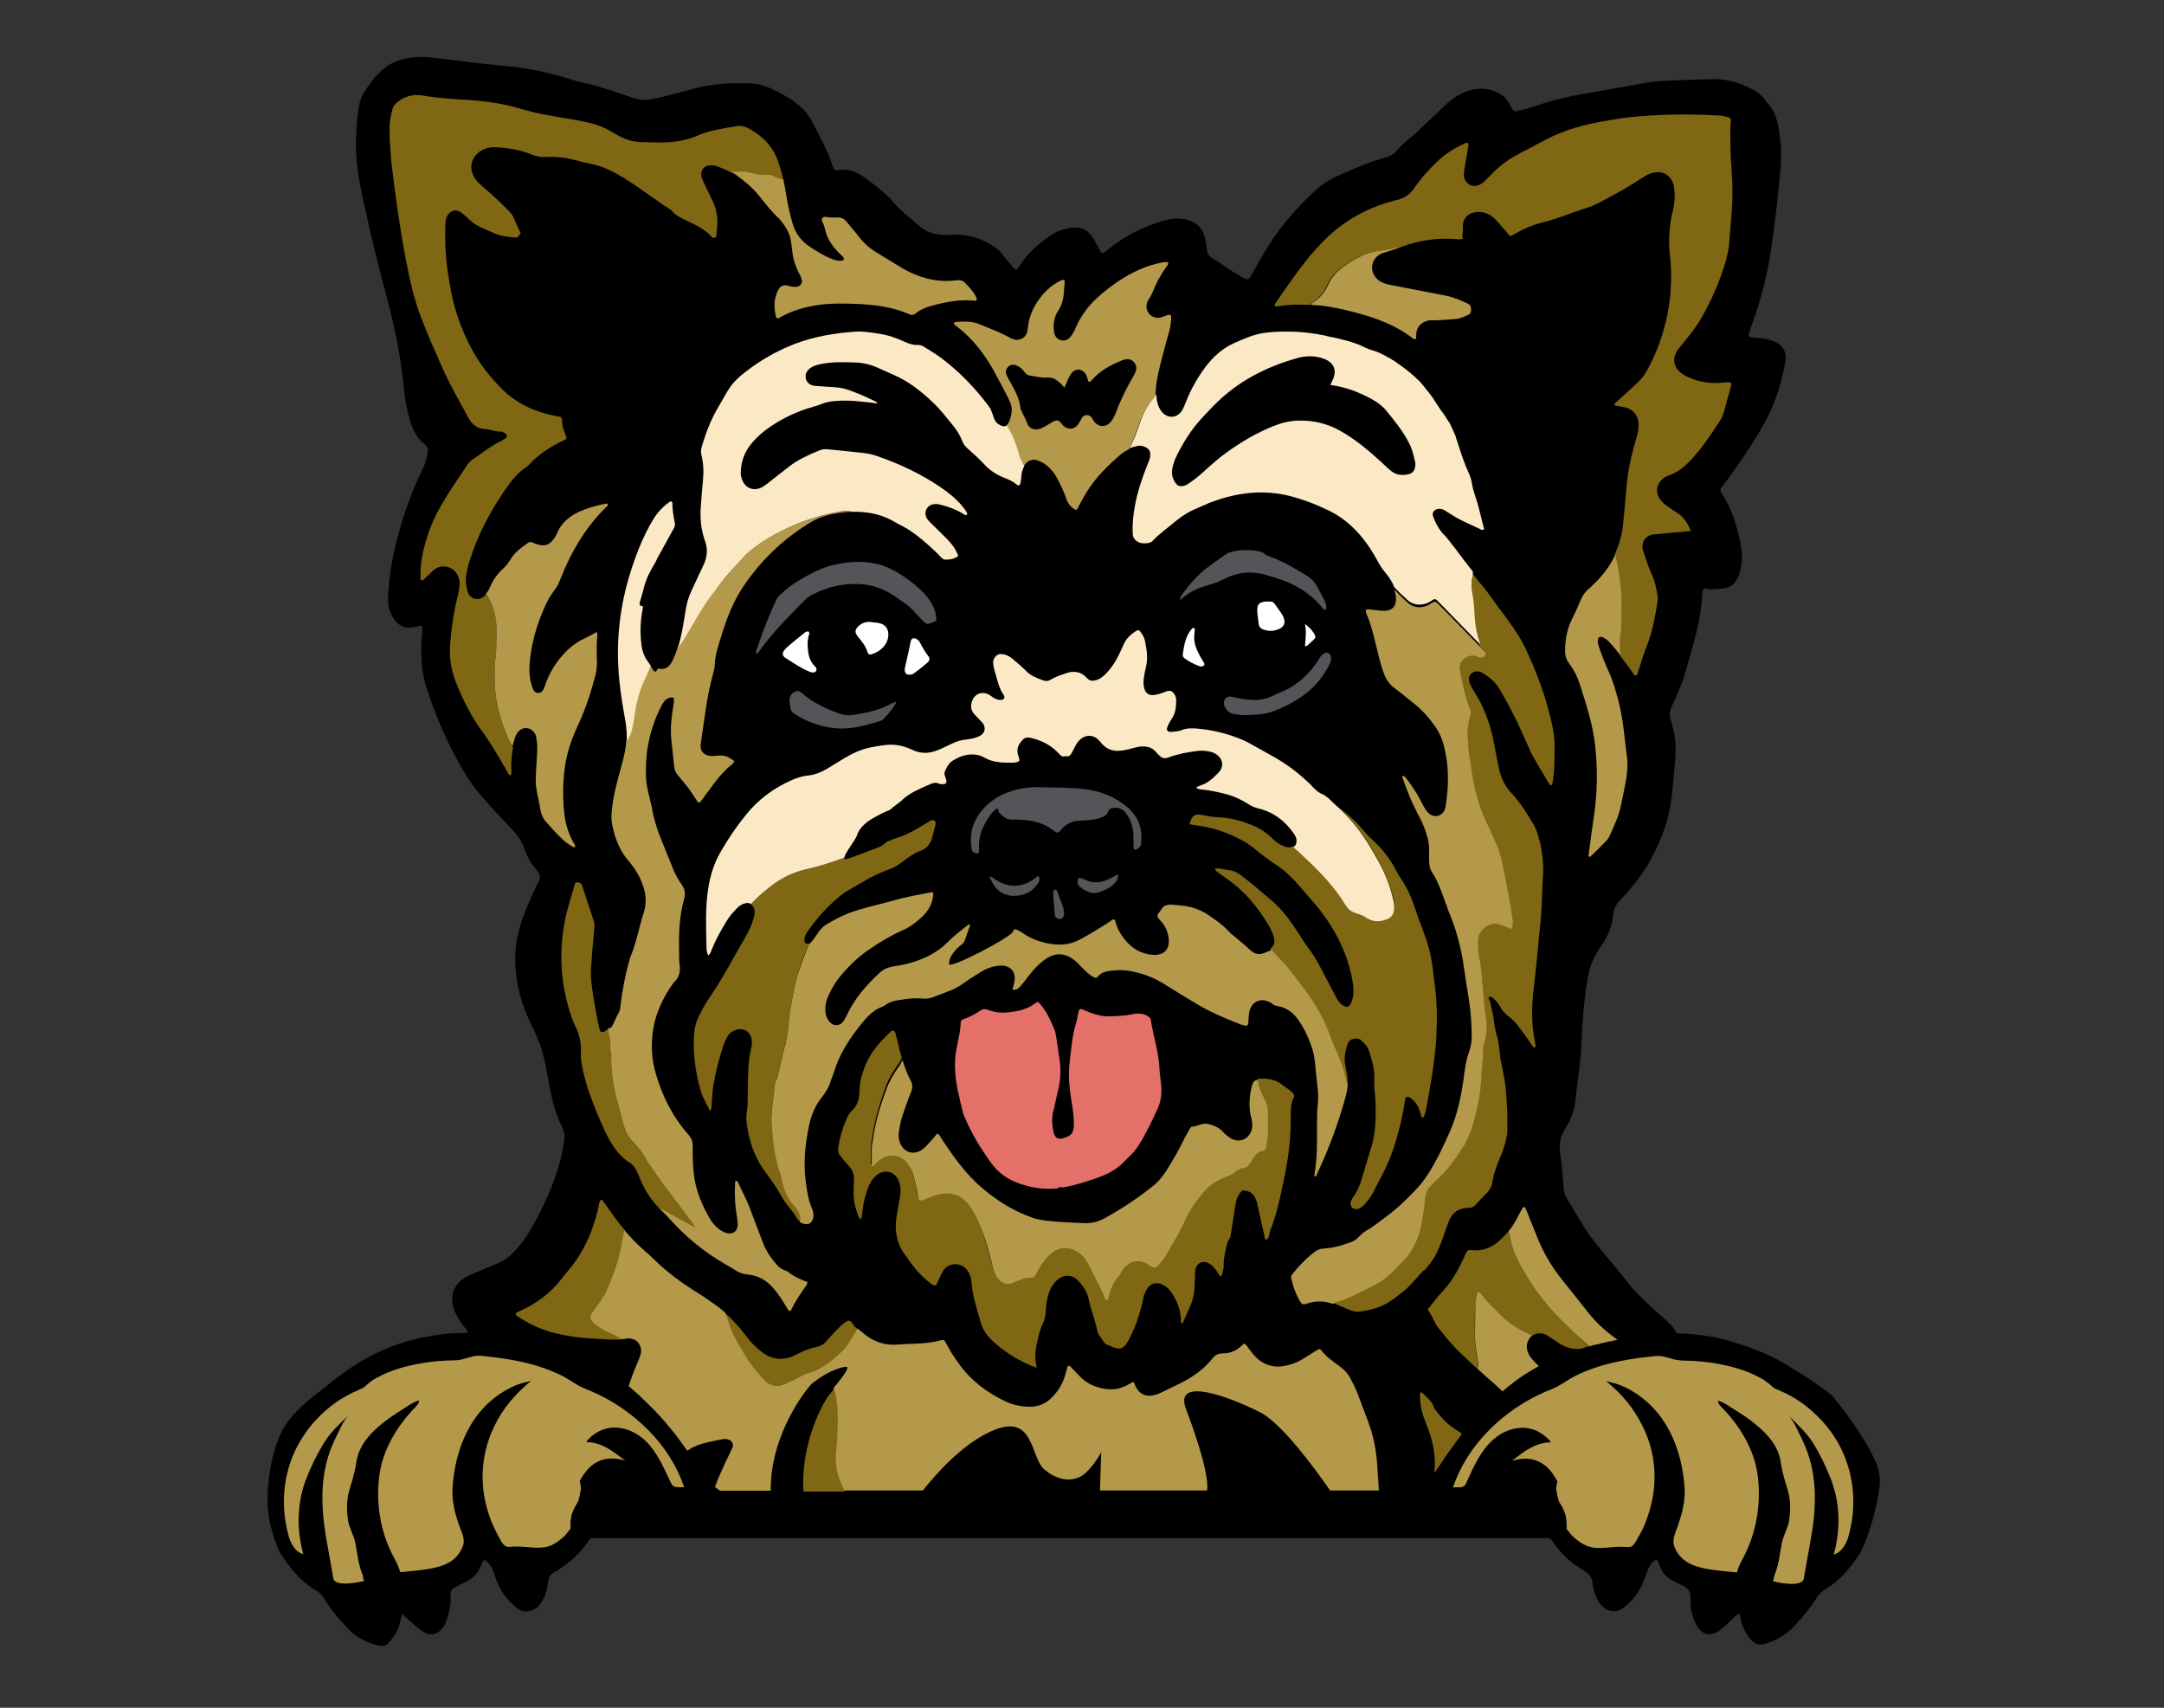 <?xml version="1.0" encoding="utf-8"?>
<!-- Generator: Adobe Illustrator 24.0.1, SVG Export Plug-In . SVG Version: 6.00 Build 0)  -->
<svg version="1.1" id="New_group_1_" xmlns="http://www.w3.org/2000/svg" xmlns:xlink="http://www.w3.org/1999/xlink" x="0px"
	 y="0px" viewBox="0 0 990 781.2" style="enable-background:new 0 0 990 781.2;" xml:space="preserve">
<rect x="0" y="0" width="990" height="781.2" fill="#333333" stroke="none"/>
<style type="text/css">
	.st0{fill:#E4706A;}
	.st1{fill:#545558;}
	.st2{fill:#806714;}
	.st3{fill:#B5994A;}
	.st4{fill:#FBE8C4;}
	.st5{fill:#FFFFFF;}
</style>
<g>
	<path d="M184,738.2c-0.5,1.9-0.9,3.3-1.2,4.7c-0.7,3.4-2.8,6-5,8.6c-1,1.2-2.5,1.6-4.2,1.3c-5.6-1.2-10.6-3.7-14.5-7.9
		c-4.1-4.4-8.1-8.9-11.1-14.1c-0.9-1.5-2.2-2.6-3.6-3.4c-7.1-4.2-12-10.4-16.3-17.3c-0.4-0.6-0.7-1.2-1-1.9c-1.7-4.5-3.2-9-4-13.8
		c-1.2-6.8-0.7-13.7,0.2-20.5c0.8-5.5,2.2-10.8,4.2-16c1.6-4.2,4.1-7.8,7.1-11.1c2.5-2.8,5.3-5.3,8.3-7.7c3.8-3,7.5-5.9,11.3-8.9
		c8.5-6.6,17.9-11.9,28.1-15.4c6.9-2.4,14-3.7,21.3-4.6c3.4-0.4,6.8-0.4,10.2-0.5c0.4-1-0.3-1.4-0.7-1.8c-1.9-2.3-3.6-4.7-4.8-7.4
		c-3.3-7.1-0.9-13.7,6.1-17c4.4-2,9-3.8,13.5-5.7c2.3-1,4.4-2.3,6.2-4.1c3.6-3.5,6.5-7.5,9-11.8c5.6-9.8,10.3-20.1,13.2-31
		c0.7-2.8,1.2-5.6,1.7-8.5c0.5-2.5,0.2-4.8-1-7.2c-3.3-6.6-4.8-13.7-6.1-20.9c-0.9-5.2-1.8-10.4-3.5-15.4c-1.1-3.2-2.4-6.3-3.9-9.3
		c-5-9.7-7.7-20-7.8-30.9c-0.1-8.1,2.1-15.8,5.2-23.3c1.7-4,3.3-8,5.4-11.8c1-1.9,1-3.5-0.5-5.2c-2.4-2.8-4.4-5.9-5.6-9.4
		c-1.3-3.8-3.4-7-6.2-9.9c-4.7-4.9-9.4-9.9-13.8-15c-5.6-6.4-9.7-13.8-13.6-21.4c-4.6-9.1-8.4-18.5-11.5-28.2
		c-2.7-8.3-2.7-16.8-2-25.4c0.3-3.3,0.4-3.3-2.9-2.4c-4.6,1.2-7.9-0.1-10.4-4.2c-1.6-2.7-2.4-5.6-2.3-8.7c0.3-7.5,1.3-14.9,3-22.3
		c2.9-13.2,7.4-25.8,13.3-37.9c1.1-2.4,1.6-4.9,1.9-7.4c0.2-1.1-0.2-2-1.1-2.7c-3.6-2.7-5.6-6.5-6.9-10.7c-1.5-4.8-2.4-9.8-2.9-14.8
		c-1.3-13.9-4-27.5-7.6-41c-3.5-13.1-6.8-26.1-9.7-39.4c-1.6-7.3-3.3-14.5-4.1-21.9c-0.8-6.6-0.7-13.2-0.1-19.9
		c0.3-3.3,0.5-6.7,1.6-9.9c0.4-1.1,0.7-2.2,1.3-3.1c2.6-4,5.4-8,9-11.1c4.4-3.8,9.8-5.2,15.5-5.6c3.4-0.2,6.7,0.3,10,0.6
		c9.6,1.1,19.2,2.5,28.8,3.3c11.1,0.9,22,3.2,32.6,6.6c1.5,0.5,3.1,0.9,4.6,1.2c8.1,1.7,15.8,4.6,23.6,7.2c2.4,0.8,4.8,0.9,7.3,0.5
		c7.1-1.3,14-3.5,20.9-5.2c8.3-2.1,16.8-2.5,25.2-2.1c4.7,0.2,9,2.1,13.1,4.3c6.1,3.3,11.8,7.1,14.9,13.4c3.3,6.7,7,13.1,9.3,20.2
		c0.5,1.6,0.9,2,2.7,1.7c4.6-0.8,8.5,1,12.1,3.6c3.5,2.5,6.9,5.2,10.1,8.1c0.5,0.5,1.1,1,1.5,1.5c3.7,4.8,8.6,8.3,13.1,12.3
		c3.8,3.4,8.5,4.5,13.6,4.1c7.7-0.5,14.8,1.3,21.1,5.7c1.5,1,2.7,2.4,3.9,3.9c1.5,1.9,3,3.7,4.6,5.6c0.9,1,1.2,1,2,0
		c0.7-1,1.4-2,2.1-2.9c3.4-4.7,7.7-8.5,12.5-11.8c3.1-2.1,6.5-3.4,10.3-3.8c3.4-0.3,6.3,0.7,8.5,3.5c1.6,2,2.8,4.3,3.9,6.6
		c1,2,1.2,2.1,2.9,0.7c3.6-2.9,7.4-5.6,11.5-7.8c5.3-2.9,10.9-5.1,16.7-6.6c2.9-0.7,5.9-0.7,8.8,0c4.6,1.1,7.4,3.9,8.4,8.5
		c0.4,1.9,0.7,3.8,0.9,5.7c0.2,1.3,0.7,2.3,1.8,2.9c4.5,2.9,8.8,6.1,13.5,8.8c3.6,2,3.7,2,5.6-1.6c4.5-8.3,9.3-16.4,15.4-23.7
		c4.1-5,8.6-9.7,13.4-14.1c3.7-3.5,8.2-5.8,12.9-7.8c6.4-2.8,12.8-5.5,19.5-7.3c2.1-0.6,3.7-1.7,5.1-3.4c1.4-1.8,3.1-3.2,4.8-4.6
		c5.8-4.8,11-10.2,16.5-15.4c4-3.7,8.5-6.8,14.1-7.7c4.6-0.7,8.9,0.3,12.7,3c1.3,0.9,2.1,2.2,2.9,3.5c0.5,0.8,1,1.7,1.4,2.5
		c0.6,1,1.3,1.3,2.4,1c2.5-0.7,5-1.1,7.4-2c8.8-3.2,17.8-5.1,27-6.6c8.5-1.5,17-2.9,25.5-4.5c3.2-0.6,6.4-0.6,9.6-0.8
		c6.5-0.4,13.1-0.5,19.7-0.7c6.7-0.2,12.8,1.7,18.6,4.8c2.5,1.3,4.6,3.2,6.1,5.6c0.1,0.2,0.2,0.4,0.4,0.6c4.5,4.5,5.1,10.5,5.9,16.4
		c0.9,6.5,0.3,12.9-0.4,19.4c-1,10.7-2.3,21.3-3.9,31.9c-1.6,11.2-4.5,22.1-8.3,32.7c-0.5,1.4-1,2.7-1.4,4.1
		c-0.7,2.2-0.5,2.5,1.7,2.7c2.1,0.2,4.3,0.3,6.4,0.8c1.1,0.3,2.2,0.6,3.2,1c3.9,1.6,5.8,4.9,5.1,9c-1.5,8.9-4,17.4-8.1,25.5
		c-4.9,9.5-10.9,18.2-17.1,26.9c-1.1,1.5-2.2,3-3.3,4.4c-1.5,2-1.6,2.2-0.3,4.2c3.6,5.6,5.8,11.7,7.3,18.2c0.6,2.3,1,4.7,1.4,7.1
		c0.6,3.9,0.1,7.8-1.2,11.6c-1.3,3.7-3.7,6-7.9,6.2c-2.3,0.1-4.6,0.6-6.9,0c-1.3-0.3-1.8,0.2-1.9,1.8c-0.5,12.9-4.5,25-8,37.2
		c-1.5,5.2-3.9,10.1-6.1,15.1c-0.9,2-1.1,4-0.4,6c2.1,5.8,2.6,11.8,2.1,17.9c-0.6,6.6-1,13.2-2,19.8c-1.3,8.8-4.4,16.9-8.5,24.8
		c-3.9,7.4-9.1,13.9-14.8,20c-1.8,1.9-2.9,4-3.1,6.6c-0.4,5.7-2.9,10.6-6.1,15.2c-3,4.2-4.8,8.9-5.6,14.1
		c-1.7,9.8-2.4,19.7-2.8,29.6c-0.3,6.7-1.2,13.4-2.1,20c-0.2,1.7-0.5,3.5-0.6,5.2c-0.4,4.8-1.9,9.3-4.5,13.3
		c-2.5,3.8-3.2,7.6-2.5,12.1c0.8,5.2,1.1,10.5,1.6,15.7c0.1,1.4,0.3,2.7,1.1,3.9c4.3,7.2,8.3,14.6,13.6,21.2
		c4.4,5.6,9.2,10.9,13.5,16.5c4.9,6.5,10.9,11.7,16.8,17c2.2,2,4.7,3.9,6.1,6.7c0.4,0.8,1.2,1,2,1c8,0.2,15.8,1.4,23.4,3.6
		c8.3,2.4,16.4,5.5,23.9,9.8c7.1,4.1,13.8,8.6,20.4,13.4c1,0.8,2,1.6,2.8,2.6c5.7,7.1,11.1,14.5,15.6,22.4c1.2,2.1,2.2,4.3,3.3,6.4
		c2,4.2,2.5,8.5,1.8,13.1c-1.3,8.9-3.7,17.5-7.1,25.8c-1.9,4.6-5.1,8.5-8.3,12.2c-2.4,2.8-5.2,5.2-8.4,7.1c-2.2,1.3-3.9,3-5.2,5.1
		c-2.8,4.6-6.4,8.6-10,12.5c-3.7,4-8.3,6.5-13.4,8c-3,0.8-4.4,0.1-6.5-2.2c-2.5-2.9-3.9-6.2-4.6-9.9c-0.1-0.5-0.3-1.1-0.4-1.8
		c-1.4,0.5-2.2,1.5-3.1,2.3c-2,1.9-3.9,4-6.2,5.6c-4.3,2.8-8.2,1.8-10.5-2.8c-1.8-3.6-2.9-7.5-2.6-11.6c0.3-3.2-1-5.2-3.8-6.4
		c-1.2-0.5-2.4-1.2-3.7-1.8c-3.4-1.5-5.6-4.1-6.8-7.7c-0.9-2.6-1.5-2.7-3.4-0.6c-1.6,1.8-2.2,4-3,6.2c-1.9,5.7-5.1,10.5-9.9,14.1
		c-3.6,2.7-8,2-10.7-1.7c-1.3-1.8-2.2-3.7-2.8-5.8c-0.3-1.2-0.6-2.3-0.7-3.5c-0.2-2.9-1.7-4.6-4.1-6c-5.9-3.4-10.7-8-14.5-13.7
		c-0.5-0.8-1-1.1-1.9-1.1c-0.6,0-1.3,0-1.9,0c-144.3,0-288.6,0-433,0c-0.6,0-1.3,0-1.9,0c-1,0-1.6,0.4-2.1,1.3
		c-3.6,5.5-8.4,9.8-13.9,13.3c-0.5,0.3-1.1,0.6-1.7,1c-1.7,0.9-2.6,2.3-2.8,4.2c-0.3,2.7-0.9,5.4-2.1,7.8c-1,2-2.2,3.9-4.3,5
		c-2.7,1.3-5.4,1.4-7.9-0.6c-4.4-3.5-7.7-7.8-9.6-13.2c-0.4-1.2-0.8-2.4-1.2-3.6c-0.5-1.4-1.2-2.6-2.2-3.7c-1.7-2-2.3-1.9-3.2,0.5
		c-1.3,3.5-3.5,6.3-7,7.9c-1.7,0.8-3.4,1.7-5.1,2.6c-1.6,0.8-2.3,2.1-2.1,3.9c0.3,3.9-0.6,7.6-1.8,11.3c-0.5,1.5-1.3,2.9-2.4,4.1
		c-2.3,2.4-4.9,2.9-7.8,1.3c-2.1-1.2-3.9-2.8-5.6-4.4C187.2,741.4,185.8,740,184,738.2z"/>
</g>
<g>
	<path class="st0" d="M484.1,498.6c1.1-4.5,1.3-8.9,0.7-13.5c-0.6-3.6-1-7.2-1.6-10.8c-0.2-1.3-0.5-2.8-1.1-4
		c-1.8-4.2-3.7-8.6-7.2-12c-0.4,0.1-0.8,0.3-1.2,0.6c-4.1,3.1-8.8,3.9-13.8,4.3c-2.8,0.2-5.5-0.4-8.1-1.3c-1.1-0.4-2.1-0.4-3.2,0.3
		c-2.5,1.8-5.2,3.1-8,4.1c-0.8,0.3-1.1,0.9-1.1,1.7c-0.1,3.8-1.1,7.4-1.8,11.1c-0.8,3.8-1,7.7-0.7,11.6c0.5,6.3,2.1,12.4,3.6,18.4
		c0.2,1,0.7,1.9,1.1,2.8c3.2,7.4,7.4,14.2,12.2,20.7c2.8,3.7,6.5,6.4,10.6,8.1c6.2,2.5,12.7,3.6,19.5,2.9c0.6-0.7,1.3-0.8,2.1-0.4
		c0,0,0,0,0.1,0c5-0.8,9.8-2.4,14.6-4c5.3-1.8,10.3-4.1,14-8.4c0.3-0.3,0.6-0.5,0.8-0.8c2.3-2,4.2-4.2,5.8-6.9
		c3.1-5,5.6-10.3,8.1-15.7c1.7-3.7,2.1-7.4,1.7-11.4c-0.2-2.1-0.6-4.2-0.7-6.4c-0.3-7.9-2.8-15.3-4-22.9c-0.1-0.9-0.7-1.5-1.6-2
		c-2.1-1.1-4.2-1.3-6.6-0.8c-3.3,0.8-6.7,0.8-10.1,1c-4.3,0.2-8.4-1.1-12.3-2.9c-1.8-0.8-2.1-0.6-2.6,1.3c-0.4,1.6-0.5,3.3-1,4.7
		c-1.1,3.5-1.7,7.1-2.1,10.7c-0.4,2.8-0.7,5.7-1,8.6c-0.5,5.5,0.1,11,1,16.5c0.6,3.5,1.1,6.9,1.1,10.5c0,3.9-1.2,5.4-5,6.4
		c-2.3,0.6-3.5-0.1-4.2-2.4c-0.8-3-1-6.2-0.4-9.3C482.6,505.7,483.2,502.1,484.1,498.6z"/>
</g>
<g>
	<path class="st1" d="M515.7,369.2c-5.8-4.9-12.6-7.5-20.2-8.3c-6.9-0.7-13.7-0.7-20.7-0.8c-5.4-0.1-10.4,0.9-15.4,3
		c-3.7,1.6-6.7,3.9-9.4,6.7c-2.1,2.2-3.6,4.9-4.7,7.6c-1.3,3.5-1.3,7.4-0.8,11.1c0.1,1,1.2,1.8,2.5,1.9c0.4,0.1,0.7-0.3,0.8-0.6
		c0.1-0.5,0.1-1,0.1-1.5c-0.4-5.8,1.8-10.8,5.1-15.4c0.8-1.2,1.9-2.3,3.4-3.2c0.3,0.8,0.4,1.6,0.8,2.1c1.6,1.8,3.5,3.3,6.2,3.1
		c1.3-0.1,2.5,0.1,3.8,0.1c5.4,0.3,10.4,1.5,14.7,4.9c0.4,0.3,0.8,0.6,1.2,0.8c0.5,0.3,1,0.1,1.3-0.1c0.4-0.3,0.8-0.6,1.1-1.1
		c2.3-2.8,5.2-4,8.8-4.1c2.8-0.1,5.7-0.3,8.6-1.1c1.7-0.6,3.3-1,4-3c0.4-1.3,1.7-1.7,3-1.8c2.3-0.1,3.9,0.8,5.2,2.5
		c2.1,2.8,3.2,5.9,3.4,9.4c0.1,1.8,0,3.8,0.1,5.7c0,0.6-0.2,1.4,0.6,1.6c0.4,0.1,0.9-0.3,1.3-0.5c1.1-0.6,1.6-1.6,1.6-2.8
		C522.7,379.1,520.8,373.5,515.7,369.2z"/>
	<path class="st1" d="M507.1,402.2c-3.3,1.6-6.7,1.9-10.1,0.5c-1.1-0.5-2.2-1.1-3.6-1.1c-0.6,1.5-0.7,3,0.6,4
		c2.5,2.1,5.5,3.6,8.9,2.5c2.5-0.8,4.9-1.9,6.8-3.8c1.1-1.1,1.9-2.3,1.7-4.4C509.7,400.9,508.4,401.6,507.1,402.2z"/>
	<path class="st1" d="M475.2,400.9c-0.8-0.1-1.3,0.5-1.9,1c-5.5,4.2-12,4.4-17.8,0.5c-0.6-0.4-1.2-0.9-1.8-1.3
		c-0.3-0.1-0.7,0.1-1.1,0.1l0.2-0.2l-0.2,0.1c0.4,0.6,0.7,1.3,1.1,2c1.9,4.1,5.1,6.5,9.7,6.7c4.8,0.1,8.8-1.6,11.5-5.8
		c0.1-0.2,0.2-0.4,0.4-0.6C475.6,402.4,475.6,401,475.2,400.9z"/>
	<path class="st1" d="M483.7,407.8c-0.1-0.2-0.2-0.5-0.4-0.6c-0.1-0.1-0.4-0.3-0.6-0.3s-0.4,0.2-0.6,0.4c-0.5,0.9-0.2,2-0.2,2.9
		c0.2,2.6,0.4,5.2,0.6,7.9c0,0.2,0.1,0.5,0.1,0.7c0.3,1,1.3,1.7,2.3,1.6s1.8-0.9,1.9-2c0.1-1.5-0.3-3-0.8-4.4
		C485.3,412,484.5,409.9,483.7,407.8z"/>
	<path class="st1" d="M428.3,284.2c0.1,0.3-0.4,0,0,0.2c0.3,0.1,0.4,0,0.3-0.3C428.3,283.8,428.6,284.3,428.3,284.2z"/>
	<path class="st1" d="M422.7,271.4c-3-3.2-6.5-5.9-10.2-8.3c-3.6-2.3-7.4-4.3-11.6-5.2c-6.4-1.4-12.7-1-19,0.4
		c-5.6,1.2-10.5,3.8-15.5,6.7c-3.4,1.9-6.5,4.2-9.3,6.9c-0.9,0.8-1.7,1.8-2.2,3c-3.2,6.9-6,14.1-8.4,21.3c-0.3,0.9-0.8,1.8-0.5,2.8
		c0.6,0.1,0.8-0.3,1-0.6c5.9-8.6,13.4-15.9,20.7-23.4c1.4-1.5,3-2.6,4.9-3.5c3.5-1.6,7.2-3,11-3.7c9-1.5,17.4-0.7,25.2,4.6
		c6.7,4.6,6.9,4.4,12,10.1c3,3.4,3.3,3.7,7.5,1.4C428.5,279,426,275,422.7,271.4z"/>
	<path class="st1" d="M390.6,327c-2.3,0.4-4.5,0.2-6.7-0.6c-5.7-2.1-11.2-4.5-15.9-8.4c-0.6-0.6-1.3-1.1-2.1-1.6
		c-0.3-0.2-0.7-0.4-1-0.3c-2.7,0.5-4,2.3-3.7,5.1c0.1,0.8,0.3,1.7,0.4,2.6c0.1,1.2,0.8,2,1.8,2.7c6,3.9,12.5,6.2,19.8,6.7
		c6.7,0.4,12.9-1.4,19.2-3.3c0.7-0.2,1.5-0.6,1.9-1.1c2-2.3,4.1-4.3,5.9-7.9c-1.6,0.6-2.3,0.8-2.9,1.2
		C402.1,324.9,396.4,326.1,390.6,327z"/>
	<path class="st1" d="M539.8,274.8L539.8,274.8C539.8,274.7,539.8,274.7,539.8,274.8C539.8,274.7,539.8,274.7,539.8,274.8z"/>
	<path class="st1" d="M560.2,264.8c5.8-3,11.9-3.7,18.3-2c1.7,0.5,3.4,1,5,1.5c8.4,2.5,15.6,6.7,21.3,13.5c0.4,0.5,0.8,1.3,1.8,1.1
		c0.4-1.6-0.1-3-0.7-4.3c-0.9-1.9-2-3.8-3-5.7c-1.1-2.3-2.8-4.1-5-5.5c-5.2-3.3-10.5-6.3-16.3-8.6c-1.1-0.4-2.2-0.7-3-1.4
		c-0.9-0.8-1.9-1.1-3-1.3c-2.8-0.4-5.7-0.7-8.6-0.3c-2.3,0.3-4.7,0.6-6.7,2.1c-2.8,2-5.5,3.9-8.2,5.9c-4.4,3.4-8,7.6-11.3,12.1
		c-0.6,0.8-1.2,1.6-0.8,2.5l0,0h0.1c3-3,6.7-4.8,10.8-6.2C553.9,267.3,557.1,266.4,560.2,264.8z"/>
	<path class="st1" d="M539.9,274.6L539.9,274.6C540,274.7,540,274.6,539.9,274.6z"/>
	<path class="st1" d="M539.8,274.6L539.8,274.6C539.9,274.6,539.9,274.6,539.8,274.6C539.9,274.6,539.9,274.6,539.8,274.6
		L539.8,274.6z"/>
	<path class="st1" d="M607.9,298.9c-0.8-0.5-1.7-0.3-2.5,0.2c-1,0.6-1.5,1.6-2.1,2.6c-3.9,6.2-9,11-15.6,14.2
		c-1.7,0.8-3.5,1.4-5.2,2.3c-4.3,2.3-8.9,2.3-13.6,1.6c-1.8-0.3-3.7-0.8-5.5-1.1c-2-0.4-3.5,1-3.5,2.9c0.1,2.1,2,4.4,4,4.9
		c2.2,0.5,4.5,0.6,5.8,0.6c4.8-0.1,8.7-0.3,12.4-1.6c5.7-2.1,11-4.9,15.7-8.6c4.5-3.5,7.9-8,10.5-13.1c0.4-0.8,0.7-1.6,0.6-2.5
		C609.1,300.2,608.7,299.4,607.9,298.9z"/>
</g>
<g>
	<path class="st2" d="M740.2,180.8C740.4,180.8,740.2,180.8,740.2,180.8L740.2,180.8z"/>
	<path class="st2" d="M769,158.2c3.3-4.1,6.7-8.1,9.3-12.7c4.6-7.9,8.3-16.4,10.9-25.1c0.8-2.8,1.6-5.6,1.8-8.4
		c0.4-5.2,0.9-10.5,1.3-15.8c0.4-6,0.4-12-0.1-18.1c-0.5-6.2-0.6-12.2-0.6-18.4c0-1.3,0.1-2.5,0.2-3.8c0.1-1.8-0.1-2.1-2-2.5
		c-1.5-0.4-3-0.6-4.5-0.6c-13.5-0.8-27.1-0.5-40.6,0.9c-3.3,0.4-6.7,1-10.1,1.6c-9.7,1.6-19.1,4.1-27.8,8.8c-4,2.1-8,4.2-12,6.3
		c-4,2.1-7.7,4.7-11,7.9c-1.3,1.3-2.7,2.7-4,4c-0.8,0.8-1.7,1.6-2.7,2.1c-3.5,1.9-7.4-0.5-7.4-4.5c0-0.5,0.1-1,0.1-1.5
		c0.6-3.6,1.2-7.2,1.8-10.8c0.1-0.7,0.4-1.5-0.1-2.2c-0.6-0.2-1.2,0.1-1.8,0.4c-4.5,2-8.6,4.7-12.2,8.1c-3.9,3.8-7.5,7.7-10.5,12.2
		c-2,2.8-4.5,4.6-7.9,5.4c-0.4,0.1-0.7,0.1-1.1,0.2c-9.3,2.5-17.9,6.4-25.6,12.4c-5,3.9-9.3,8.4-13.3,13.2
		c-5.5,6.7-10.4,13.8-15.3,21c-0.4,0.5-0.8,1-0.6,1.8c0.3,0,0.6,0.1,1,0.1c5-0.9,10-1,15-0.7c0.1-0.1,0.2-0.3,0.3-0.4
		c0.3-0.4,0.8-0.6,1.2-0.9c2.8-2,5.1-4.5,6.4-7.6c1.5-3.4,3.8-6.1,6.8-8.3c5.2-3.8,10.7-6.9,17.3-7.6c2-0.2,3.9-0.8,5.9-1.1
		c1.3-0.2,2.5-0.4,3.8-0.6c0.4-0.1,0.8-0.3,1.1-0.4c7.6-2.7,15.3-3.8,23.3-3.3c1.2,0.1,2.5,0.4,3.9-0.1c-0.5-1.7,0.2-3.3,0.1-5.1
		c-0.4-3.9,2.2-6.7,6.1-7.1c2.8-0.3,5.2,0.5,7.4,2.2c1.1,0.8,2,1.8,2.9,2.9c1.8,2,3.4,4,5.2,6c0.7-0.4,1.3-0.6,1.8-0.9
		c4.1-2.5,8.5-4.3,13.2-5.5c4-1,7.9-2.3,11.8-3.8c2.2-0.8,4.5-1.6,6.7-2.3c3.3-1,6.4-2.3,9.3-4c5.7-3,11.3-6.1,16.6-9.6
		c1.6-1.1,3.2-2.1,5-2.7c5-1.8,9.5,0.8,10.5,5.9c0.1,0.5,0.1,1,0.2,1.5c0.4,3.3,0.1,6.5-0.7,9.7c-1.7,6.8-2.1,13.7-1.3,20.5
		c0.9,7.5,0.6,15-0.4,22.5c-1.5,10.2-4.7,19.8-9.4,28.8c-1.3,2.5-3,5-5.1,6.9c-2.8,2.6-5.7,5.2-8.6,7.9c-0.6,0.5-1.1,0.9-1.7,1.5
		c-0.4,0.4-0.1,1.1,0.4,1.1c1.5,0.3,3,0.4,4.5,0.8c3.6,1,5.7,3.6,5.9,7.4c0.1,1.6-0.1,3.3-0.5,4.8c-0.5,1.9-1,3.9-1.6,5.8
		c-1.8,6.4-3,13-3.5,19.6c-0.4,4.7-0.8,9.5-1.3,14.2c-0.4,5.6-1.8,10.8-4,15.5c1.8,8.2,3,16.5,2.8,25c-0.1,2.4,0,4.7-0.1,7.2
		c0,0.8,0.1,1.8-0.1,2.6c-0.9,3.8-0.7,7.6-0.2,11.3c1.8,2.3,3.6,4.7,5.3,7.2c0.1,0.1,0.2,0.3,0.3,0.4c0.4,0.7,0.8,1.4,1.7,1.8
		c0.6-0.5,0.8-1.2,1-1.9c0.1-0.3,0.2-0.6,0.3-0.9c1.2-3.8,2.3-7.5,3.8-11.2c2.5-6.2,3.6-12.8,4.7-19.3c0.2-1.1,0.3-2.3,0.1-3.4
		c-0.5-3.3-1.1-6.4-2.5-9.4c-1.6-3.5-2.8-7.2-4-10.9c-0.3-0.7-0.4-1.5-0.4-2.2c0-2.4,1.3-4.4,3.6-5.2c0.7-0.3,1.5-0.4,2.2-0.4
		c2.1-0.2,4.2-0.4,6.4-0.6c3.2-0.3,6.4-0.6,9.9-0.9c-1.3-3.4-3-6.1-5.8-8c-1.6-1.1-3.4-2.2-5-3.4c-1.1-0.8-2.2-1.7-3-2.8
		c-2.8-3.5-1.8-8.1,2-10.4c0.6-0.4,1.1-0.6,1.7-0.8c3.9-1.3,7-3.8,9.8-6.7c5.4-5.7,9.7-12.2,13.9-18.7c0.8-1.2,1.2-2.5,1.6-3.8
		c0.9-3.3,1.8-6.5,2.7-9.8c0.9-3.6,1.6-4-3-3.5c-5.6,0.6-11-0.1-16.1-2.5c-1.5-0.7-2.9-1.5-4.1-2.6c-2.5-2.4-3-5.9-1.2-8.9
		C767.7,159.7,768.4,159,769,158.2z"/>
	<path class="st2" d="M737.4,183.4C737.2,183.4,737.4,183.5,737.4,183.4L737.4,183.4z"/>
	<path class="st2" d="M741.1,178.6L741.1,178.6L741.1,178.6z"/>
	<path class="st2" d="M740.3,181C740.3,181,740.2,181,740.3,181L740.3,181C740.2,181,740.3,181,740.3,181z"/>
	<path class="st2" d="M663.5,652.2c-2.9-2.3-5.2-5-7.4-8c-0.7-3.2-3.4-4.8-5.4-7.1c-0.1-0.1-0.5-0.1-0.7-0.1s-0.4,0.4-0.4,0.5
		c0,1.3,0.1,2.8,0.2,4.1c0.4,4.3,2.1,8.3,3.6,12.2c2.5,6.5,3.5,13.2,2.8,20c1-1.3,1.9-2.8,2.9-4.2c0.5-0.7,1-1.5,1.5-2.2
		c0.1-0.3,0.4-0.6,0.5-0.8c0.5-0.8,1.1-1.6,1.6-2.3c0.1-0.1,0.1-0.1,0.1-0.1c2-2.8,4-5.6,6-8.3c-0.7-0.5-1.4-1-2.1-1.5
		C665.9,653.8,664.7,653.1,663.5,652.2z"/>
	<path class="st2" d="M232.1,336.9c-3.9-9.1-6.2-18.5-5.8-28.5c0.1-2.1-0.1-4.3,0.2-6.4c0.4-2,0.5-4,0.5-5.9c0-2.9-0.1-5.8,0.1-8.6
		c0.1-2.4-0.3-4.7-0.8-7.1c-0.8-3.2-2.1-6.1-3.9-8.6c-0.1,0.1-0.3,0.4-0.4,0.5c-1.3,1.3-2.8,2.1-4.7,1.6c-1.9-0.4-3-1.8-3.5-3.6
		c-0.6-2.5-1-5-0.5-7.4c0.4-2.1,0.8-4.2,1.5-6.2c3.8-12.4,9.9-23.6,17.3-34.1c2.5-3.5,5.2-6.7,8.9-9.1c0.6-0.4,1.1-1,1.6-1.5
		c4-4.2,8.6-7.2,13.7-9.8c0.8-0.4,1.6-0.7,2.3-1.1c0.4-0.3,0.8-0.7,0.5-1.3c-1.2-2.5-2-5.2-2-7.9c0-0.7-0.4-1.2-1.1-1.3
		c-0.7-0.1-1.5-0.3-2.2-0.4c-9.2-1.8-17.4-5.6-24.1-12.2c-5.7-5.6-10.5-11.9-14.2-18.9c-4.2-8-7.3-16.5-9.1-25.4
		c-0.6-3.2-1.1-6.4-1.6-9.6c-1-6.9-1.3-13.7-1.1-20.7c0.1-1.4,0.1-2.8,0.6-4c1.2-3,4.1-4,6.7-2.2c1.1,0.8,2.1,1.8,3.1,2.7
		c2.1,2.1,4.5,3.6,7.2,4.7c1.4,0.6,2.8,1.2,4.1,1.8c3.5,1.6,7.1,2.1,11.1,2.3c0.2-0.2,0.4-0.4,0.6-0.6c0.4-0.5,0.8-0.9,1.1-1.5
		c-0.1-0.3-0.3-0.6-0.4-0.8c-0.8-1.8-1.8-3.6-2.5-5.5c-0.6-1.6-1.5-2.8-2.7-4c-3.6-3.7-7.4-7.2-11.3-10.5c-1.4-1.2-2.8-2.5-3.9-4
		c-3.5-5-1.7-11,3.9-13.5c1.9-0.8,3.9-1.1,5.9-0.9c5.5,0.3,11,1.2,16.1,3.3c2.1,0.8,4,1.2,6.2,1.1c4.5-0.2,9,0.2,13.4,1.4
		c2.7,0.7,5.4,1.3,8.1,1.9c4,0.9,7.9,2.5,11.5,4.6c8.4,4.7,15.9,10.9,24.1,16.1c0.3,0.2,0.6,0.4,0.8,0.7c1.8,2.2,4.4,3.3,6.9,4.5
		c3.4,1.6,6.8,3.3,9.7,5.7c0.9,0.8,1.8,2.4,2.9,2.1c1.4-0.5,0.8-2.4,1-3.8c0.7-4.3,0.1-8.5-1.6-12.5c-1.4-3-3-6.1-4.4-9.1
		c-0.4-0.9-0.8-1.8-1-2.8c-0.5-2.8,1.3-5,4.2-5c1,0,2.1,0.1,3,0.5c2.2,0.8,4.4,1.7,6.4,2.8c0.1,0,0.1,0,0.1,0
		c3.1,0.1,6.2-0.4,9.3,0.6c2.1,0.7,4.4,1,6.7,0.8c1.1-0.1,2.3,0,3.3,0.6c1.4,0.9,3,1.3,4.5,1.6c-0.6-3-1.5-5.9-2.5-8.8
		c-2.4-6.9-7.2-11.6-13.5-15c-1.7-0.9-3.5-1.3-5.5-1c-6.2,1.1-12.4,1.9-18.2,4.5c-3.5,1.5-7.2,2.3-10.9,2.7
		c-4.9,0.5-9.8,0.2-14.7,0.1c-4.4-0.1-8.3-1.7-12-4c-0.8-0.4-1.6-0.8-2.3-1.3c-2.5-1.4-5.2-2.5-8-3.2s-5.6-1.3-8.5-1.8
		c-7.9-1.3-15.9-2.5-23.6-4.8c-8.6-2.6-17.4-3.8-26.3-4.3c-6.2-0.4-12.2-0.7-18.3-1.8c-4-0.8-7.9-0.2-11.5,2.3
		c-1.6,1.1-2.6,2.2-3.1,4c-0.8,2.9-1.3,5.9-1.3,8.9c0,4.9,0.4,9.8,0.8,14.7c1.7,14.9,3.8,29.9,6.6,44.7c1.7,8.8,3.6,17.7,6.8,26.2
		c3,8.1,6.6,16,10.1,23.9s7.9,15.4,12,23c1.6,2.9,4.2,4.7,7.6,4.8c2.3,0.1,4.5,1.3,7,1.1c0.4-0.1,0.9,0.3,1.4,0.5
		c0.6,0.2,1.1,0.7,1.3,1.3c0.3,0.9-0.6,1.3-1.1,1.7c-0.3,0.2-0.6,0.4-0.9,0.6c-4.9,2.1-8.9,5.6-13.3,8.5c-1.3,0.8-2.3,1.9-3.1,3.2
		c-4.1,6.2-8.3,12.2-12,18.7s-6.2,13.4-7.9,20.7c-0.9,4-1.3,8.1-1.1,12.3c0,0.5,0.7,0.8,1.1,0.5c1-0.9,2-1.9,3-2.8
		c0.8-0.8,1.6-1.7,2.5-2.3c4.1-2.7,9.5-0.6,10.9,4.1c0.4,1.2,0.5,2.5,0.3,3.8c-0.2,1.5-0.4,3-0.8,4.5c-1.8,6.9-2.8,14-3.4,21.2
		c-0.6,6.2,0.2,12.1,2.5,18c3.2,8.1,7,15.8,12.2,22.8c4.3,5.9,7.8,12.2,11.5,18.5c0.4,0.6,0.4,1.6,1.6,1.3c0.4-1,0.1-2,0.1-2.9
		c-0.1-3.3,0.2-6.4,0.8-9.6C233.4,340,232.7,338.4,232.1,336.9z"/>
	<path class="st2" d="M275.8,549.3c-0.2-0.3-0.6-0.4-0.9-0.6c-0.8,1.1-0.9,2.3-1.1,3.5c-2.5,11-6.9,21.2-14.5,29.8
		c-1,1.1-1.9,2.3-2.8,3.5c-4.6,5.9-10.5,10.3-17.3,13.6c-0.9,0.4-1.8,0.8-2.7,1.3c-0.7,0.4-0.7,1-0.1,1.5c4.9,3.3,10.2,5.9,15.9,7.5
		c6.7,1.8,13.5,2.7,20.5,3c3.9,0.2,7.8,0.6,11.7,0.3c-0.5-0.4-1-0.7-1.6-1c-0.8-0.4-1.5-0.8-2.3-1.2c-1.5-0.6-3-1.3-4.4-2.1
		c-1.6-0.9-3.3-1.8-4.5-3.3c-1.7-2-1.8-2.6-0.2-4.9c0.4-0.6,0.9-1.2,1.3-1.8c1.8-2.5,3.8-5,5-7.9c2.8-6.4,5.3-13,6.6-19.9
		c0.4-2.1,0.8-4.2,1.2-6.2c0.1-0.6,0.2-1.1,0.3-1.6c-3-3.5-5.7-7.2-8.2-10.9C277,551,276.4,550.1,275.8,549.3z"/>
	<path class="st2" d="M382.7,665.7c0.2-2.8,0.6-5.5,0.7-8.2c0.2-6,0.5-12-0.6-18c-0.1-0.8-0.4-1.7-0.6-2.5c-0.2-0.6-0.4-1.1-0.7-1.5
		c-1.6,1.8-2.8,3.4-3.2,4c-4.8,7.9-7.9,16.6-9.6,25.6c-1.1,5.8-1.5,11.5-1.1,17.2h18.9c-0.4-0.8-0.6-1.6-1-2.3
		C383.6,675.4,382.3,670.7,382.7,665.7z"/>
	<path class="st2" d="M720.2,609.7c-3-2.9-5.9-5.7-8.8-8.8c-2.3-2.5-4.5-5-6.6-7.7c-3.2-4-5.9-8.4-8.4-12.9c-2.3-4-4-8-5.2-12.4
		c-0.4-1.5-0.8-3-1.3-4.5c-0.3,0.4-0.6,0.6-0.8,1c-4.3,4.9-9.3,8.4-16.4,7.4c-0.8-0.1-1.4,0.3-1.8,1s-0.7,1.3-1,2.1
		c-2.7,6.1-6,11.8-10.7,16.7c-2,2.1-3.7,4.5-5.5,6.7c-0.3,0.4-0.6,0.8-0.2,1.3c1.8,2.4,2.6,5.4,4.5,7.8c2.8,3.4,5.5,6.9,8.6,10
		c3,3,6.2,6,9.3,8.8c0.1-0.4,0.2-0.8,0.2-1.1c0.1-1-0.1-2-0.2-3c-0.6-3.7-1.3-7.4-1.2-11.2c0.1-4-0.1-8,0.1-12
		c0.1-2.3,0.6-4.7,0.8-7.1c0.1-0.4,0.8-0.6,1.2-0.4c0.3,0.2,0.6,0.4,0.8,0.8c2.3,3.5,5.6,6.1,8.4,9.1c2.4,2.6,5.2,4.7,8.2,6.5
		c2.1,1.3,4.3,2.3,6.5,3.4c1.7-1.4,3.8-1.6,5.9-0.9c0.9,0.3,1.8,0.9,2.6,1.5c1.5,0.9,2.9,1.9,4.4,2.9c2.6,1.7,5.5,2.5,8.6,2.3
		c0.5-0.1,0.9-0.1,1.4-0.1l1-0.4c0.4-0.1,0.8-0.2,1.1-0.3l1.1-0.3c-0.3-0.2-0.5-0.5-0.8-0.7C724.3,613.3,722.2,611.6,720.2,609.7z"
		/>
	<path class="st2" d="M651.9,580.8c0.1-0.1,0.3-0.3,0.4-0.4c0.1-0.1,0.3-0.4,0.4-0.5c0.1-0.1,0.3-0.3,0.4-0.4
		c0.1-0.2,0.3-0.4,0.4-0.6c0.1-0.1,0.2-0.3,0.4-0.4c0.1-0.2,0.3-0.4,0.4-0.6c0.1-0.1,0.2-0.3,0.3-0.4c0.1-0.2,0.3-0.4,0.4-0.6
		c0.1-0.1,0.2-0.3,0.3-0.4c0.1-0.2,0.3-0.4,0.4-0.6c0.1-0.1,0.1-0.3,0.3-0.4c0.1-0.2,0.3-0.5,0.4-0.7c0.1-0.1,0.1-0.2,0.2-0.4
		c0.2-0.4,0.4-0.8,0.6-1.1c1.6-3.3,2.8-6.7,4-10.2c0.6-1.8,1.2-3.5,2-5.3c1.4-3.1,4-4.8,7.3-5.2c0.5-0.1,1-0.1,1.5-0.1
		c1.2,0.1,2.2-0.5,3-1.3c1-1.1,1.9-2.1,2.9-3.1c0.8-0.9,1.7-1.8,2.5-2.6c1.1-1.2,1.8-2.5,2.2-4.1c0.1-0.2,0.1-0.4,0.1-0.6
		c0.7-4.1,2.1-8,3.8-11.8c0.2-0.6,0.5-1.1,0.7-1.8c0.1-0.2,0.1-0.4,0.2-0.6c0.1-0.4,0.3-0.8,0.4-1.1c0.1-0.3,0.1-0.5,0.2-0.8
		c0.1-0.4,0.2-0.7,0.4-1.1c0.1-0.4,0.2-0.6,0.3-1c0.1-0.3,0.1-0.6,0.2-0.8c0-0.1,0-0.1,0-0.1c0.4-1.6,0.7-3.1,0.7-4.7
		c0-0.6,0-1.2,0-1.8s0-1.2,0-1.8s0-1.3,0-2c0-0.6,0-1.2,0-1.8c0-0.6-0.1-1.3-0.1-2c0-0.6-0.1-1.2-0.1-1.8c-0.1-0.6-0.1-1.3-0.1-2
		c-0.1-0.6-0.1-1.2-0.1-1.8c-0.1-0.6-0.1-1.3-0.2-2c-0.1-0.6-0.1-1.2-0.1-1.8c-0.1-0.7-0.1-1.3-0.3-2c-0.1-0.6-0.1-1.1-0.2-1.7
		c-0.1-0.7-0.2-1.3-0.4-2.1c-0.1-0.6-0.2-1.1-0.3-1.7c-0.1-0.7-0.3-1.4-0.4-2.1c-0.1-0.6-0.2-1.1-0.4-1.7c-0.4-1.8-0.6-3.6-0.8-5.4
		l0,0c-0.1-0.6-0.1-1.3-0.2-1.9c0-0.2-0.1-0.4-0.1-0.6c-0.1-0.4-0.1-0.8-0.2-1.3c-0.1-0.3-0.1-0.5-0.1-0.8c-0.1-0.4-0.1-0.8-0.2-1.1
		c-0.1-0.3-0.1-0.6-0.2-0.8c-0.1-0.4-0.2-0.8-0.3-1.1c-0.8-2.8-1.3-5.7-1.6-8.7c0-0.1-0.1-0.4-0.1-0.5s0-0.4-0.1-0.5
		c0-0.1,0-0.3-0.1-0.4c0-0.1-0.1-0.4-0.1-0.5s0-0.3-0.1-0.4c0-0.1-0.1-0.4-0.1-0.5s-0.1-0.3-0.1-0.4s-0.1-0.3-0.1-0.5
		c0-0.1-0.1-0.3-0.1-0.4s-0.1-0.4-0.1-0.5s-0.1-0.3-0.1-0.4c-0.1-0.1-0.1-0.4-0.1-0.5s-0.1-0.3-0.1-0.4c-0.1-0.2-0.1-0.4-0.1-0.6
		c-0.1-0.1-0.1-0.2-0.1-0.4c-0.1-0.3-0.2-0.6-0.4-0.9c-0.1-0.4-0.5-0.9-0.1-1.4c0.7-0.2,1.2,0.1,1.7,0.5c1.4,1.1,2.5,2.4,3.4,4
		c0.9,1.8,2.3,3.3,3.9,4.5c1.8,1.3,3.4,3,4.7,4.8c2.1,2.7,4,5.5,5.9,8.2c0.4,0.5,0.5,1.1,1.3,1.3c0.6-0.6,0.3-1.4,0.2-2.1
		c-0.2-1.3-0.5-2.7-0.7-4.1c-1.2-8-0.6-16.1,0.4-24c1.1-9.2,1.8-18.5,2.8-27.7c0.7-6.9,0.6-13.8,1.1-20.7c0.1-0.9,0.1-1.8,0.1-2.8
		l0,0c0-0.9,0-1.8-0.1-2.7V395c-0.1-0.8-0.1-1.8-0.2-2.6v-0.1c-0.1-0.8-0.2-1.7-0.4-2.6c0-0.1,0-0.1,0-0.1c-0.1-0.8-0.3-1.7-0.4-2.5
		c0-0.1,0-0.1,0-0.1c-0.1-0.8-0.4-1.7-0.6-2.5c0-0.1,0-0.1-0.1-0.1c-0.2-0.8-0.4-1.6-0.6-2.5c0-0.1,0-0.1-0.1-0.1
		c-0.2-0.8-0.5-1.6-0.8-2.4c0-0.1,0-0.1-0.1-0.1c-0.3-0.8-0.6-1.6-1.1-2.3c-0.5-0.8-1.1-1.8-1.6-2.6c-0.7-1.1-1.4-2.3-2.2-3.5
		c-1.3-2.1-2.8-4-4.3-5.9c-0.4-0.5-0.9-1.1-1.4-1.6c-3.5-3.5-5.5-7.8-6.4-12.6c-0.7-3.5-1.5-7.2-2.1-10.7
		c-1.6-8.6-4.5-16.7-9.3-24.1c-0.6-0.9-1.1-1.9-1.6-3c-0.3-0.6-0.5-1.4-0.6-2.1c-0.1-2.2,1.6-3.8,3.8-3.8c1.1,0,2,0.4,2.8,1
		c3,1.8,5.7,4.1,7.5,7.2c2.4,4.2,4.8,8.5,7,12.9c0.6,1.1,1.1,2.3,1.6,3.4c0.2,0.4,0.4,0.8,0.6,1.3c0.4,0.7,0.6,1.4,1,2.2
		c0.3,0.6,0.6,1.3,0.8,1.8c0.4,0.8,0.7,1.6,1.1,2.4c0.4,0.8,0.7,1.6,1.1,2.4c0.3,0.6,0.6,1.3,0.8,1.9c0,0.1,0.1,0.1,0.1,0.2
		c0.3,0.6,0.5,1.1,0.8,1.6c0.1,0.2,0.2,0.4,0.4,0.6c0.1,0.3,0.3,0.5,0.4,0.8c0.6,1.1,1.3,2.3,2,3.4c0.1,0.1,0.1,0.2,0.1,0.3
		c0.6,1.1,1.3,2.2,2,3.3c0.7,1.2,1.4,2.4,2.1,3.6c0.4,0.6,0.6,1.1,1.1,1.6c0.3,0.3,0.8,0.2,0.9-0.1c0.3-0.7,0.4-1.4,0.5-2.2
		c0.6-4.2,0.7-8.6,0.7-12.8c0-0.6,0-1.2,0-1.8c0.1-3.8-0.4-7.5-1.3-11.2c-0.2-1-0.4-2-0.7-3c-2.3-9.6-5.7-19-9.8-28
		c-1.9-4.4-4.2-8.6-6.9-12.5c-0.2-0.3-0.4-0.6-0.6-0.9l-0.1-0.1c-0.3-0.4-0.5-0.7-0.8-1.1s-0.6-0.8-0.9-1.3
		c-0.5-0.7-1.1-1.5-1.6-2.2c-0.4-0.5-0.7-1-1.1-1.5c-0.4-0.4-0.6-0.9-1-1.3c-0.4-0.5-0.7-0.9-1.1-1.4c-0.3-0.4-0.6-0.8-0.9-1.3
		c-0.4-0.5-0.7-1-1.1-1.5c-0.3-0.4-0.6-0.8-0.8-1.2c-0.4-0.5-0.8-1-1.2-1.6c-0.3-0.4-0.6-0.7-0.8-1.1c-0.4-0.6-0.9-1.1-1.3-1.7
		c-0.2-0.3-0.5-0.6-0.7-0.8c-0.7-0.8-1.4-1.7-2.1-2.5c-0.9-1.1-1.6-2.2-2.5-3.3c0-0.1-0.1-0.1-0.1-0.1c-0.1-0.1-0.1-0.1-0.1-0.2
		c0,0.1,0.1,0.3,0,0.3c0,0.6,0.1,1.3-0.1,1.8c-0.1,0.4-0.1,0.7-0.2,1.1c0,0.1,0,0.3-0.1,0.4c0,0.2-0.1,0.5-0.1,0.7
		c0,0.1,0,0.3,0,0.4c0,0.2-0.1,0.4-0.1,0.6c0,0.1,0,0.4,0,0.5c0,0.2,0,0.4,0,0.6c0,0.1,0,0.4,0,0.5c0,0.2,0,0.4,0,0.6
		c0,0.1,0,0.4,0,0.5c0,0.2,0,0.4,0.1,0.6c0,0.1,0.1,0.4,0.1,0.5c0,0.2,0.1,0.4,0.1,0.6s0.1,0.4,0.1,0.6c0,0.1,0.1,0.3,0.1,0.5
		c0,0.1,0.1,0.4,0.1,0.5c0.4,2.3,0.6,4.6,0.7,6.9c0.1,2.5,0.4,4.9,0.7,7.3c0.4,2.7,1.1,5.4,2,7.9c1.1,1.2,1.8,1.9,1.8,1.9
		c0.1,0.1,0.1,0.1,0.2,0.2l0.1,0.1l0.1,0.1c0,0.1,0,0.1,0.1,0.1c0,0.1,0.1,0.1,0.1,0.1c0,0.1,0,0.1,0,0.1c0,0.1,0,0.1,0,0.1l0,0l0,0
		c0,0.1,0,0.2,0,0.3s0,0.1,0,0.2s-0.1,0.3-0.1,0.4v0.1c-0.1,0.1-0.1,0.3-0.3,0.4l0,0c-0.4,0.4-0.8,0.6-1.3,0.8l0,0
		c-0.1,0-0.3,0-0.5,0h-0.1c-0.1,0-0.4-0.1-0.5-0.1c0,0,0,0-0.1,0l0,0l0,0c-0.1-0.1-0.3-0.1-0.4-0.1c-0.4-0.1-0.6-0.2-1-0.4
		c-3.2-1.3-8.1,1.9-7.4,5.6c0.2,1,0.1,2,0.4,3c1.3,5,2.2,10.3,4.2,15.2c0.5,1.2,0.6,2.3,0.1,3.6c-1.5,4.7-1.1,9.7-0.8,14.5
		c0.2,3,0.9,5.9,1.3,8.8c0.6,5.1,1.6,10.1,3.1,15c1.3,4.6,3.3,8.9,5.3,13.2c2.2,4.9,4.5,9.8,5.7,15.1c0.8,4.2,1.7,8.3,2.5,12.5
		c0.8,4.4,1.5,8.8,2.3,13.3c0.3,1.6,0.1,3.3-0.4,5c-1.8-0.7-3.7-1.6-5.6-2.1c-4.5-1.5-9.4,2.7-9.7,6.5c-0.1,2.8-0.3,5.5,0.4,8.2
		c1.1,4.9,1.2,9.9,1.8,14.9c0.4,3.5,0.4,7,1,10.4c0.8,5,1,9.9-0.6,14.8c-0.1,0.4-0.3,1.1-0.3,1.6c0,3.6-0.5,7.2-0.7,10.7
		c-0.3,4.9-0.7,9.7-1.6,14.5c-1.3,6.5-2.8,12.9-6.5,18.6c-3.7,5.7-7.3,11.3-12.5,15.9c-0.9,0.8-1.8,1.8-2.7,2.6
		c-2,1.8-2.9,4.2-3,6.7s-0.6,5-0.9,7.4c-0.6,4.2-1.4,8.4-3.3,12.2c-0.8,1.7-1.6,3.3-2.7,4.9c-2.2,3.1-5.1,5.5-7.6,8.3
		c-2.5,2.7-5.5,4.7-8.7,6.4c-5.5,3-11.1,5.8-17.1,7.7c-0.6,0.2-1.2,0.5-1.8,0.8c0.5,0.1,1,0.4,1.4,0.6c2,0.8,3.9,1.7,5.9,2.5
		c1.6,0.7,3.3,1.3,5.1,1.1c5.2-0.6,10.2-2,14.4-4.9c0.7-0.4,1.3-0.9,2-1.4s1.4-1.1,2.1-1.6c1.1-0.8,2.1-1.7,3-2.5
		c0.1-0.1,0.2-0.1,0.3-0.2c0.2-0.2,0.5-0.5,0.7-0.7s0.4-0.4,0.6-0.6c0.1-0.1,0.2-0.3,0.4-0.4c0.8-0.8,1.5-1.6,2.2-2.4
		c1.2-1.4,2.5-2.8,3.8-4.2C651.5,581.2,651.7,581.1,651.9,580.8z"/>
	<path class="st2" d="M590.5,499.1c-1.4-1.1-2.8-2.1-4.2-3.1c-3.3-2.5-7.1-2.8-11-2.5c0,0.1,0,0.1,0,0.2c0.2,2.8,1.4,5.3,2.7,7.7
		c1.1,2.1,1.8,4.1,1.8,6.4c0,5.4,0.2,10.8-0.7,16.1c-0.2,1.1-0.6,2-1.7,2.1c-2.1,0.2-3.3,1.6-4.3,3.3c-0.6,0.9-1.2,1.9-1.8,2.8
		c-0.5,0.7-1.1,1.5-2.1,1.6c-2,0.1-3.5,1.1-5,2.4c-0.8,0.8-1.9,1.1-3,1.5c-3.9,1.4-7.5,3.5-10.3,6.7c-3.8,4.4-7.2,9.1-9.4,14.4
		c-2,4.7-4.7,8.8-7.2,13.2c-1.1,2-2.3,3.9-3.8,5.5c-2.3,2.5-2.3,2.7-5.2,0.7c-0.1-0.1-0.2-0.1-0.3-0.2c-3.9-2.4-7.7-1.9-10.8,1.5
		c-0.6,0.6-1.1,1.4-1.5,2.1c-0.5,0.7-0.8,1.6-1.4,2.2c-1.9,2.1-3,4.6-3.8,7.2c-0.3,0.9-0.6,1.9-0.8,2.9c-0.1,0.2-0.4,0.4-0.6,0.4
		s-0.5-0.1-0.6-0.3c-0.2-0.3-0.4-0.6-0.6-1c-1.8-5-4.5-9.5-6.8-14.2c-1-2.1-2.3-3.9-4-5.5c-2.1-1.8-4.3-2.9-7.2-2.8
		c-2.7,0.1-4.8,1.2-6.7,2.9c-2.8,2.5-4.8,5.5-6.3,8.8c-0.6,1.3-1.4,2.1-2.9,1.9c-1.8-0.1-3.4,0.6-5.1,1.2c-0.9,0.4-1.9,0.7-2.8,1.1
		c-2.5,1.3-4.6,0.3-6.4-1.6c-1.4-1.5-2.2-3.3-2.7-5.3c-1.4-5.6-2.8-11.1-4.8-16.6c-1.3-3.7-3-7.2-5-10.5c-3.5-5.6-8.6-8.4-16.1-6.1
		c-1.7,0.5-3.3,1.3-4.9,1.8c-0.9,0.4-1.8,0.8-2.9,0.6c-0.2-0.6-0.6-1.2-0.6-1.8c-0.1-2.9-1.1-5.7-1.7-8.4c-0.5-2.5-1.6-4.7-3.1-6.8
		c-2.4-3.3-6.7-4.4-10.4-2.8c-1.5,0.7-2.8,1.6-4,2.8c-0.5,0.5-0.8,1.3-2,0.9c0-2.5,0.1-5.2,0-7.8c-0.1-1.8,0.5-3.5,0.7-5.2
		c1.1-7.6,3.3-14.9,5.9-22c1.3-3.8,3.4-7.2,5.7-10.5c0.7-1,1.3-2,1.8-3c-0.7-2.3-1.3-4.5-1.8-6.9c-0.4-1.5-0.7-2.9-1.1-4.4
		c-0.4-1.3-1.3-1.7-2.2-0.8c-4.9,4.6-9.3,9.5-11.8,15.9c-1.4,3.6-2.5,7.4-2.5,11.3c0,3.5-0.9,6.7-3.6,9.1c-0.8,0.8-1.5,1.8-1.9,2.8
		c-2.1,4.5-3.5,9.1-4.2,14c-0.2,1.5,0,2.7,1,3.8c1.3,1.6,2.5,3.1,3.9,4.6c1.8,2,2.5,4.3,2.3,6.9c-0.1,1.5-0.2,3-0.2,4.5
		c-0.1,4,0.7,7.7,2.2,11.4c0.2,0.6,0.4,1.2,1.3,1.5c0.3-1.8,0.6-3.6,0.8-5.4c0.5-3.3,1.3-6.4,2.5-9.4c0.8-1.9,1.8-3.6,3.3-5
		c4.1-3.6,9.3-2.1,10.9,3.2c0.6,2,0.6,4,0.3,5.9c-0.5,3.1-1.1,6.2-1.6,9.3c-1,6-0.2,11.8,3.3,16.9c2.1,3,4.1,6,6.6,8.7
		c2.1,2.2,4.2,4.3,6.8,5.9c0.6,0.4,1.3,0.3,1.6-0.4c0.8-1.7,1.6-3.4,2.4-5.1c1.2-2.5,3.2-3.9,5.9-4c2.8-0.1,4.8,1.2,6.2,3.5
		c0.8,1.3,1.3,2.8,1.4,4.2c0.4,6.4,2.5,12.5,4.2,18.7c0.9,3.4,2.8,6.1,5.3,8.5c4.8,4.5,10.3,8.1,16.2,10.8c1.1,0.5,2.3,0.9,4.2,1.7
		c-0.7-3.3-0.8-5.9-0.4-8.6c0.2-1.4,0.5-2.8,0.8-4.1c0.3-1.1,0.6-2.2,0.8-3.3c0.4-1.4,0.9-2.8,1.6-4.2c0.8-1.8,1.2-3.5,1.3-5.5
		c0.1-2.8,0.5-5.5,1.3-8.1c0.8-2.5,2.1-4.9,4.2-6.6c2.7-2.3,6.4-2.3,8.9,0.1c2.4,2.4,4.5,5.2,5.2,8.6c1.1,5.2,3.1,10.1,4.1,15.2
		c0.1,0.6,0.5,1.1,0.8,1.6c0.6,0.9,1.3,1.8,1.9,2.8c0.6,0.8,1.2,1.6,2.3,1.7c0.5,0.1,0.9,0.4,1.3,0.6c3.8,1.8,5.7,1.2,7.7-2.5
		c1.1-1.8,1.9-3.8,2.8-5.7c1.6-4,2.8-8,3.8-12.2c0.1-0.6,0.3-1.1,0.4-1.7c0.1-0.5,0.1-1,0.3-1.6c0.1,0,0.1,0,0.1,0
		c0.3-0.8,0.6-1.6,1.1-2.4c1.7-2.8,4.5-3.6,7.4-2.1c2,1,3.4,2.5,4.5,4.4c2.3,3.7,3.7,7.6,3.8,12c0,0.4-0.3,1,0.7,1.2
		c1.1-2.5,2.3-5.2,3.5-7.8c1.2-2.7,1.8-5.5,2-8.4c0.1-1.9,0.1-3.8,0.2-5.7c0-0.8,0-1.5,0.1-2.3c0.5-3.4,3.5-4.8,6.4-3.1
		c1.3,0.8,2.3,1.8,3.2,3.1c0.6,0.9,1.2,1.9,1.8,2.8c0.9-0.4,1-1.2,1.1-1.8c0.1-0.8,0.4-1.5,0.5-2.3c-0.1-3,0.4-5.9,1.1-8.9
		c0.4-1.8,0.8-3.5,1.9-4.8c0.1-0.9,0.4-1.8,0.5-2.8c0.6-4.1,1.3-8.1,1.9-12.2c0.4-2.5,1.2-4.8,3.2-6.6c4.3,0.1,5.9,2.5,6.8,6.2
		c0.1,0.5,0.1,1,0.3,1.5c1,4.4,2,8.8,3,13.2c0.1,0.6,0.1,1.3,0.6,1.8c0.4-0.2,0.8-0.5,1.1-0.8c0.5-1.3,0.6-2.8,1.1-4
		c2.7-6.8,4.2-13.9,5.7-21c2-9.2,3.4-18.5,3.5-28c0-3.6-0.2-7.3,1-10.8C592.6,501.8,592,500.3,590.5,499.1z"/>
	<path class="st2" d="M615.3,492.8c0.2,0.8,0.4,1.7,0.7,2.5c0.1,0.4,0.3,0.8,0.4,1.2c0.2-2.4,0.1-4.8-0.6-7.2
		c-0.2-0.6-0.1-1.3-0.3-1.8c-0.8-3.3-0.1-6.4,0.9-9.6c0.6-2,1.9-2.7,3.9-2.8c1-0.1,1.7,0.1,2.4,0.8c1.7,1.4,3,3,3.7,5.1
		c1.4,4.3,2.6,8.6,2.3,13.2c-0.1,1.3,0,2.8,0.1,4.1c0.6,4.5,0.6,9,0.5,13.5c-0.1,4.5-0.7,9-2.1,13.4c-1.3,4.3-2.6,8.6-3.9,13
		c-0.9,3.3-2.1,6.4-4.1,9.2c-0.6,0.8-1.1,1.7-1.3,2.7c-0.3,1.6,0.8,3,2.5,3c1.3,0,2.4-0.7,3.3-1.6c1.8-1.8,3.3-3.8,4.5-6
		c0.1-0.1,0.1-0.3,0.2-0.4c0-0.1,0.1-0.1,0.1-0.2c1.5-2.8,2.8-5.6,4.3-8.4c3-5.8,5.2-12,6.8-18.3c0.4-1.3,0.7-2.8,1.1-4.1
		c0.8-3.5,1.6-7,2-10.6c0.2-1.7,0.9-2.4,2.8-1.1c1.5,1.1,2.5,2.4,3.3,4c0.6,1.4,1,2.8,1.5,4.2c0.1,0.4,0.1,0.8,0.6,0.6
		c0.3-0.1,0.6-0.5,0.7-0.8c0.4-1.3,0.8-2.7,1-4c0.9-5,1.8-9.8,2.6-14.8c0.6-4.1,1.1-8.1,1.5-12.2c0.4-3.6,0.5-7.3,0.6-10.9
		c0.1-4,0-8.1-0.3-12.1c-0.4-5.1-1.2-10.2-1.8-15.3c-0.7-5.2-2.2-10.3-4.1-15.2c-1.5-3.8-2.9-7.7-4.2-11.7s-3.1-7.9-5.5-11.5
		c-1-1.4-1.9-3-2.7-4.5c-2.8-5.5-6.5-10.1-11-14.2c-1.3-1.1-2.5-2.4-3.7-3.8c-1.1-1.3-2.3-2.7-3.5-3.9c-2.6-2.7-5.5-5-8.4-7.4
		c2.8,2.7,5.5,5.5,7.9,8.4c4.4,5.4,7.9,11.3,11.1,17.3c2.9,5.3,5,10.9,6.5,16.8c0.4,1.3,0.4,2.7,0.3,4.1c-0.2,1.8-1.1,3.4-2.8,4.2
		c-3.1,1.3-6.2,1.8-9.3-0.1c-0.8-0.5-1.7-1.1-2.6-1.5c-1.8-0.8-4-1.1-5.5-2.3c-1.6-1.3-2.5-3.4-3.8-5.2
		c-5.4-7.8-12.1-14.4-18.9-20.8c-1-1-2.1-1.9-3.2-2.8c-0.8,0.6-1.9,0.8-3.2,0.5c-1.7-0.4-3.3-1.3-4.7-2.4c-1.1-0.8-2.1-1.8-3.1-2.7
		c-2.5-2.3-5.5-4-8.6-5.2c-4.5-1.7-9-3-13.9-3.3c-2.6-0.1-5.2-0.4-7.9-1c-3.7-0.9-4.9-0.1-6.3,4.1c1.6,0.3,3.2,0.6,4.7,0.8
		c5.6,0.8,11,2.5,16.1,4.9c3.5,1.6,6.7,3.5,9.6,6c3,2.5,6.1,4.8,9.3,6.9c3.7,2.4,6.9,5.4,9.8,8.7c3.2,3.7,6.5,7.4,9.6,11.2
		c7.9,9.9,13.4,20.9,15.6,33.4c0.3,1.8,0.4,3.5,0.4,5.2c0,1.4-0.4,2.8-0.8,4c-1.1,2.8-2.3,3.3-5.1,1c-1.1-1-1.8-2.4-2.5-3.8
		c-2.3-4.5-4.7-8.8-7-13.3c-1.7-3.4-3.8-6.5-6.1-9.5c-0.9-1.2-1.7-2.5-2.5-3.8c-4.1-6.3-8.2-12.6-14.2-17.4
		c-4.5-3.7-8.7-7.6-13.4-11c-1.7-1.2-3.4-2.1-5.5-2.3c-2.1-0.2-4.1-1-6.2-0.7c-0.1,0.8,0.4,1,0.7,1.3c1.3,1,2.6,2,4,2.9
		c8.4,5.7,14.7,13.2,19.8,21.8c1,1.8,1.9,3.5,2.4,5.5c0.6,2.4,0,4-1.7,5.2c0.6,0.6,1.1,1.2,1.7,1.8c1.7,1.7,3.4,3.3,4.9,5.2
		c2.4,2.9,4.6,5.9,6.9,8.9c5.2,6.8,9.8,13.9,12.8,21.9c1.1,2.8,2.1,5.6,3.4,8.4C612.8,484.7,614.3,488.6,615.3,492.8z"/>
	<path class="st2" d="M336.4,471.2c3.8-1.4,7.2,0.8,7.5,4.8c0.1,1.1,0.1,2.3-0.2,3.4c-1.5,5.8-1.4,11.7-1.6,17.6
		c-0.1,4,0.2,8-0.5,12c-0.3,1.8-0.1,3.8,0.1,5.6c1.1,7.6,3.5,14.7,8,20.9c2.8,3.9,5.6,7.6,7.9,11.9c1.8,3.5,5,6.2,6.9,9.8
		c0.3,0.6,0.8,1.1,1.3,1.4c0.4-1.3,0.3-2.7-0.4-4.1c-0.6-1.1-1.2-2.1-2.1-3.1c-2.6-2.8-4.3-6.1-5.2-9.8c-0.4-1.7-0.8-3.4-1.3-5.1
		c-2.5-7.2-3.3-14.6-3.8-22.1c-0.3-4.5,0.3-9,0.9-13.5c0.4-2.6,0.1-5.5,1.6-8c0.2,0.3,2.3-11.6,4-15.9c0.1-0.4,0.1-0.8,0.1-1.1
		c1.3-5.2,1.2-10.6,2.2-15.9c0.9-5,1.8-10.1,3.3-14.9c1.3-4.6,3.2-9.1,5-13.5c-0.8,0.4-2.1-0.2-2.1-1.2c0-0.6,0-1.3,0.2-1.8
		c0.4-1.1,0.9-2.1,1.6-3c4.5-6.4,9.8-12.1,16-16.9c0.4-0.3,0.8-0.6,1.2-0.8c6.6-3.7,12.8-7.9,20-10.3c2.4-0.8,4.5-2.3,6.4-3.8
		c2.4-1.8,4.8-3.6,7.7-4.6c2.8-1,4.5-3.1,5.3-5.9c0.6-2.1,1.1-4.1,1.6-6.2c0.3-1.2-0.4-2.1-1.6-1.9c-0.2,0-0.5,0.1-0.7,0.1
		c-0.3,0.3-0.6,0.5-1,0.7c-4.2,2.5-8.3,5.2-13,6.8c-2,0.7-4,1.4-5.9,2.2c-1.2,1.1-2.5,2.1-4.1,2.7c-1.1,0.4-13.5,5.2-14.7,5.3
		c-0.6,0.1-0.9-0.1-0.9-0.6c-5.7,2.2-11.6,4-17.7,5.4c-5.7,1.3-10.9,3.8-15.5,7.3c-2.6,2-5.1,4-7.4,6.3c-0.7,0.7-1.4,1.4-2.1,2.2
		c0.7,0.4,1.2,1.1,1.6,1.9c0.4,1.2,0.3,2.5,0,3.7c-0.8,3.3-2.2,6.4-3.9,9.3c-1.7,3-3.5,6.1-5.2,9.1c-3.4,6.3-7.1,12.5-11,18.3
		c-2.1,3-3.8,6.2-5.4,9.5c-1.2,2.5-1.8,5.2-2,7.9c-0.5,9,0.7,17.8,3.3,26.4c0.9,3,2.8,5.5,4,8.6c1-1.4,0.7-2.7,0.8-3.9
		c0.3-2.8,0.3-5.5,0.8-8.2c1-5.9,2.6-11.8,4.4-17.5c0.4-1.3,1-2.6,1.6-3.8C333.1,473.2,334.5,472,336.4,471.2z"/>
	<path class="st2" d="M285.9,516.6c-0.8-2.5-1.3-5.1-2.1-7.6c-2.4-8.3-4.4-16.6-4.2-25.4c0-0.6,0-1.3-0.1-1.8
		c-0.6-1.7-0.5-3.5-0.5-5.2c0-1,0.1-2.1-0.1-3c-0.1-1-0.3-2-0.5-3c-0.7,0.4-1.3,1-2.1,1.4c-0.8,0.4-1.6,0.1-1.8-0.6
		c-0.3-0.8-0.5-1.7-0.7-2.5c-0.7-3.8-1.5-7.6-2.1-11.5c-0.8-5-1.7-9.9-1.3-14.9c0.4-5.9,0.9-11.8,1.5-17.6c0.2-1.7,0-3.2-0.6-4.7
		c-1.6-4.7-3.2-9.5-4.7-14.3c-0.1-0.5-0.3-1-0.5-1.4c-0.1-0.4-1.9-1.1-2.3-0.9c-0.5,0.1-0.8,0.6-0.9,1.1c-1.2,4.6-2.8,9.1-3.9,13.7
		c-3.3,14.7-2.9,29.2,1.4,43.5c0.8,2.6,1.6,5.2,2.9,7.7c1.7,3.4,2.5,7.1,2.5,10.9c-0.1,2-0.1,4,0.3,6c0.8,4.6,2,9.1,3.5,13.5
		c2,5.5,4.2,11,6.7,16.4c2.8,6,6,11.9,12,15.6c1.5,1,2.5,2.5,3.2,4.1c0.6,1.3,1.1,2.5,1.6,3.8c2.1,4.7,4.7,9,8.4,12.7
		c0.1-0.4,17.1,9.5,16.6,8.8c-4.1-6-20-25.8-23.2-32.3C292.7,524.6,287.3,521.3,285.9,516.6z"/>
	<path class="st2" d="M389.3,604.6c-0.6-0.6-1.3-0.6-2.1-0.1c-2.2,1.5-4,3.4-5.8,5.3c-1.3,1.4-2.5,2.8-3.8,4.2
		c-1.1,1.1-2.3,1.8-3.9,2.1c-3.2,0.7-6.2,1.8-9.1,3.4c-5.6,3-11.1,2.8-16.2-1.1c-1.4-1.1-2.7-2.3-3.9-3.5c-1.3-1.3-2.5-2.8-3.6-4.3
		c-2.7-3.6-5.7-6.9-9-9.8c0.6,1.3,1.3,2.7,1.6,4.1c1.6,5.9,4.9,11,8,16.1c2.2,3.6,5,6.9,7.8,10.1c2.5,2.8,5.7,4,9.5,2.5
		c1.5-0.6,3-1.3,4.5-2c2.3-1.1,4.4-2.5,6.8-3.2c6-1.7,10.5-5.6,14.9-9.6c3.3-3,5.2-7.1,7.4-10.8c-0.6-0.5-1.1-1-1.6-1.4
		C390.3,605.7,389.8,605.1,389.3,604.6z"/>
</g>
<g>
	<path class="st3" d="M188.6,198L188.6,198L188.6,198z"/>
	<path class="st3" d="M381.1,78.5L381.1,78.5c-0.1,0-0.2-0.1-0.3-0.1c0,0,0,0,0.1,0C381,78.5,381,78.5,381.1,78.5z"/>
	<path class="st3" d="M545.7,102.1L545.7,102.1L545.7,102.1z"/>
	<path class="st3" d="M619.9,142.9c9.4,2.5,18.5,5.7,26.3,11.8c0.4,0.3,0.8,0.6,1.3,0.4c0.1-0.1,0.3-0.1,0.3-0.2
		c0.1-0.5,0.1-1,0.1-1.5c-0.1-4.5,3.6-6.9,6.9-6.9c0.8,0,1.8,0.1,2.6,0c2.9-0.1,5.7-0.4,8.6-0.6c2.1-0.1,3.8-1.1,5.7-1.9
		c1.2-0.6,1.4-1.6,1.3-2.8c-0.1-1.1-0.4-1.8-1.5-2.3c-3.2-1.5-6.4-2.9-9.8-3.6c-3.9-0.8-7.9-1.5-11.8-2.3c-4.8-0.9-9.6-1.8-14.4-2.8
		c-2-0.4-3.9-1.1-5.4-2.5c-3.7-3.4-3-9,1.3-11.4c0.6-0.4,1.4-0.6,2.1-0.8c2.6-0.8,5.2-1.7,7.8-2.6c-1.3,0.2-2.5,0.4-3.8,0.6
		c-2,0.4-3.9,0.9-5.9,1.1c-6.6,0.7-12,3.8-17.3,7.6c-3,2.2-5.3,4.9-6.8,8.3c-1.4,3.2-3.6,5.7-6.4,7.6c-0.4,0.3-0.9,0.5-1.2,0.9
		c-0.1,0.1-0.2,0.3-0.3,0.4c0.2,0,0.5,0,0.7,0.1C607,139.8,613.4,141.2,619.9,142.9z"/>
	<path class="st3" d="M346.9,89.1c3.1,3.8,6,7.7,9.6,11c0.6,0.6,1.1,1.3,1.7,2.1c2.1,2.8,3.5,5.8,3.8,9.3c0.1,1,0.4,2,0.4,3
		c0.4,4,1.6,7.6,3.4,11c0.4,0.6,0.7,1.3,0.9,2.1c0.6,1.7-0.4,3.3-2.2,3.6c-0.7,0.1-1.5,0-2.3-0.1c-0.7-0.1-1.5-0.4-2.2-0.5
		c-1.7-0.4-3,0.4-3.8,1.8c-0.5,0.8-0.9,1.8-1.2,2.8c-1,3.2-0.8,6.4,0,9.7c0.1,0.7,0.8,0.9,1.4,0.6c0.2-0.1,0.4-0.3,0.6-0.4
		c5.5-3.1,11.3-4.7,17.4-5.6c5.6-0.8,11.3-0.7,16.9-0.5c8.4,0.3,16.8,1.3,24.6,4.7c1.2,0.6,2.1,0.4,3.1-0.4c2.1-1.7,4.5-2.7,7.1-3.4
		c6.3-1.7,12.7-3,19.3-2.4c0.3,0,0.5,0.1,0.8,0.1c0.5,0,0.8-0.6,0.6-1.1c-1.1-2.8-3.1-4.8-5.1-6.9c-1.1-1.2-2.4-1.6-4-1.4
		c-2.1,0.3-4.2,0.4-6.4,0.3c-7.2-0.4-13.7-2.8-19.8-6.6c-3.4-2.1-6.8-4.2-10.3-6.3c-3.2-1.9-5.9-4.2-8.2-7.2
		c-1.3-1.6-2.5-3.2-3.8-4.7c-1.3-1.3-2.3-3.3-4-3.9c-1.4-0.6-3.2-0.2-4.8-0.3c-0.1,0-0.3,0-0.4,0c-1.3,0.1-2.8-0.8-3.6,0.1
		c-1.2,1.1,0.4,2.5,0.6,3.8c0.1,0.5,0.4,0.9,0.4,1.4c1,4.5,3.5,8,6.7,11.2c0.6,0.6,1.3,1.2,1.8,1.8c0.2,0.2,0.1,0.7,0.1,1
		c0,0.1-0.4,0.4-0.6,0.4c-1.6,0.3-3.3-0.1-4.7-0.7c-3.5-1.3-6.7-3.4-9.9-5.4c-4.1-2.6-6.8-6.2-8.2-10.8c-1.3-4.5-2.3-9-3-13.6
		c-0.4-2.2-0.7-4.3-1.2-6.5c-1.6-0.4-3.1-0.7-4.5-1.6c-1-0.6-2.1-0.7-3.3-0.6c-2.3,0.1-4.5-0.1-6.7-0.8c-3-1-6.2-0.6-9.3-0.6
		c-0.1,0-0.1,0-0.1,0c1,0.6,2,1.2,2.9,1.9C340.9,83.1,344.2,85.8,346.9,89.1z"/>
	<path class="st3" d="M531.4,415.9c-0.3,0.4-0.6,0.8-0.9,1.2c-1.4,1.8-1.4,2.1,0.2,3.8c2.4,2.5,3.8,5.5,4,9.1c0.3,4.5-2.5,7-6.9,6.8
		c-6.9-0.4-11.6-4.1-15.2-9.8c-1.2-1.9-2-4-2.5-6.2c-1-0.6-1.5,0.2-2.1,0.6c-4.6,3-9.3,5.9-14.2,8.5c-4.7,2.5-9.6,2.6-14.6,1.6
		c-4-0.8-7.7-2.2-11-4.5c-0.8-0.6-1.7-1.1-2.6-1.5c-1.3-0.7-1.6-0.6-2.3,0.8c-1.3,2.7-29,17.2-29.1,14.7c-0.1-1.4,0.4-2.7,1.1-3.9
		c1.1-1.8,2.4-3.3,4-4.5c0.8-0.6,1.6-1.2,2-2.2c0.1-0.4,0.3-0.7,0.4-1.1c0.7-2.1,1.4-4.2,2.2-6.2c-0.8-0.4-1.3,0.2-1.8,0.6
		c-2.9,2.4-6,4.6-8.6,7.3c-5.4,5.5-12.2,8.3-19.4,10.1c-1.8,0.4-3.7,0.7-5.5,1c-2.4,0.4-4.5,1.3-6.3,3c-5.9,5.5-11.2,11.5-14.7,18.9
		c-0.5,1-1,2.1-1.6,3c-1.9,2.7-5,2.6-6.9-0.1c-1.3-1.8-1.6-3.9-1.5-6.1c0.1-1.8,0.6-3.5,1.3-5.1c1.3-2.8,2.8-5.7,4.7-8.1
		c4.1-5.1,8.7-9.7,14.2-13.4c4.8-3.3,9.7-6.2,15-8.6c3.3-1.4,6.1-3.5,8.7-5.9c3.3-3,5.3-6.6,5.5-11.1c-0.4-0.5-0.8-0.5-1.3-0.4
		c-5.4,1.1-10.8,2-16.1,3.5c-7,2-14.2,3.4-21,5.9c-3.9,1.5-7.5,3.4-11,5.6c-1.1,0.7-1.9,1.6-2.7,2.6c-1.1,1.5-2.1,3.1-3.3,4.6
		c-0.4,0.5-0.8,1-1.3,1.3c-0.1,0.1-0.1,0.1-0.2,0.1c-1.8,4.5-3.5,8.9-5,13.5c-1.5,4.9-2.4,9.9-3.3,14.9c-1,5.3-0.9,10.7-2.2,15.9
		c-0.1,0.4,0,0.8-0.1,1.1c-1.6,4.3-3.8,16.2-4,15.9c-1.5,2.5-1.2,5.4-1.6,8c-0.6,4.5-1.2,9-0.9,13.5c0.5,7.4,1.3,14.9,3.8,22.1
		c0.6,1.6,0.8,3.4,1.3,5.1c0.9,3.7,2.6,7,5.2,9.8c0.8,0.9,1.6,1.9,2.1,3.1c0.7,1.4,0.8,2.8,0.4,4.1c0.3,0.2,0.6,0.4,0.8,0.6
		c0.8,0.4,1.6,0.6,2.5,0.6c1.3-0.1,2.2-0.8,2.7-2.2c0.6-1.5,0.4-3-0.1-4.4c-2-4.4-2.6-9.1-3.2-13.9c-1-8.6,0-17.1,1.8-25.4
		c1-4.4,2.8-8.6,5.7-12.2c1.8-2.3,3.3-4.7,4.1-7.6c0.4-1.2,0.9-2.3,1.3-3.5c2.4-8.1,6.8-15.1,12-21.6c2.9-3.6,5.9-7.2,10.5-8.8
		c0.5-0.1,0.8-0.5,1.3-0.8c1.8-1.2,3.8-1.8,5.9-2.1c3.8-0.6,7.4-1.1,11.3-0.7c1.8,0.2,3.5-0.2,5.1-0.9c2.1-0.8,4.2-1.6,6.3-2.4
		c2.3-0.8,4.6-2,6.7-3.5c2.5-1.8,5.2-3.5,7.9-5.2c2.7-1.7,5.6-2.8,8.8-3.1c5-0.4,7.9,2.9,6.8,7.8c-0.2,1.1-0.6,2.1-0.8,3.3
		c1.6,0.1,2.6-0.5,3.5-1.5c1.2-1.4,2.4-2.9,3.5-4.4c2.3-3,4.8-5.8,7.9-8c4.5-3.3,9.2-3.1,13.5,0.4c1.6,1.3,2.9,2.8,4.3,4.2
		c1.3,1.4,2.8,2.5,4.4,3.5c0.8,0.4,1.3,0.5,2-0.3c1-1.2,2.3-2,3.8-2.3c3.3-0.6,6.4-0.8,9.8-0.4c6.2,1,11.9,3,17.1,6.4
		c4.7,3,9.6,5.9,14.4,8.8c6.2,3.7,12.7,6.5,19.4,9.1c0.8,0.4,1.6,0.6,2.5,0.8c1.1,0.3,1.7,0,1.8-1.2c0.1-1.3,0.1-2.8,0.3-4.1
		c0.6-5.4,5.1-7.8,9.8-5.2c0.2,0.1,0.4,0.2,0.6,0.4c0.8,0.8,2,1.1,3.1,1.3c3.9,0.8,6.8,3,9.1,6.3s4.1,6.9,5.5,10.7
		c1.1,2.8,1.8,5.7,2.1,8.8c0.3,3.6,0.7,7.2,1.1,10.8c0.3,2.6,0.5,5.2,0.2,7.9c-0.4,3.5-0.4,7-0.4,10.5c0.1,7.4,0.1,14.8-1.2,22.2
		c-0.1,0.2,0.1,0.5,0.1,0.7c1.1-0.1,1.1-1.3,1.5-2c5.1-11,9.3-22.2,12.5-33.8c0.6-2.1,1-4,1.2-6.1c-0.1-0.4-0.3-0.8-0.4-1.2
		c-0.3-0.8-0.5-1.7-0.7-2.5c-0.9-4.2-2.5-8.1-4.2-12c-1.3-2.7-2.3-5.5-3.4-8.4c-3-8-7.6-15.2-12.8-21.9c-2.3-3-4.5-6-6.9-8.9
		c-1.5-1.8-3.3-3.5-4.9-5.2c-0.6-0.6-1.1-1.1-1.7-1.8c-0.4,0.3-0.8,0.6-1.3,0.8c-0.1,0.1-0.2,0.1-0.4,0.1c-4,1.8-5.5,1.6-8.7-1.4
		c-1.8-1.7-3.8-3.3-5.7-4.9c-1.1-1-2.4-1.8-3.4-3c-2.8-3-6-5.2-9.4-7.5c-3.3-2.2-6.9-3.5-10.8-4.1c-2.3-0.3-4.5-0.4-6.7-0.6
		C533.3,414,532.1,414.5,531.4,415.9z"/>
	<path class="st3" d="M626.5,652c-1.8-5.1-3.8-10.1-5.7-15.2c-0.8-2.2-2.1-4.3-3.1-6.4c-1.1-2.2-2.7-3.8-4.7-5.3
		c-3-2.3-6.2-4.3-8.5-7.4c-0.6-0.8-1.3-0.6-2-0.1c-2.1,1.3-4.2,2.7-6.4,4c-2.9,1.8-6.1,2.9-9.5,3.4c-2.8,0.4-5.5-0.1-8.1-1.3
		c-1.9-0.9-3.5-2.3-5-4c-1.1-1.3-2-2.6-3-3.9c-1-1.3-1.2-1.5-2.3-0.4c-2.4,2.5-5.5,3.7-8.8,3.7c-2.1,0-3.5,0.7-4.7,2.3
		c-4,5-9.1,8.6-14.8,11.4c-3,1.5-6.1,3-9.1,4.4c-0.7,0.4-1.3,0.6-2.1,0.8c-4.2,1.3-7.4-0.1-9.3-4c-0.3-0.6-0.2-1.6-1.3-1.8
		c-0.4,0.3-0.9,0.6-1.5,0.9c-3.8,2.3-7.9,3-12.3,2c-3.9-0.8-7.4-2.5-10.2-5.4c-1.3-1.3-2.6-2.7-3.9-4.1c-0.4-0.4-0.8-1-1.7-0.8
		c-0.4,1.3-0.7,2.5-1.1,3.9c-1.1,4-3.1,7.4-5.9,10.3c-2.8,3-6.3,4.5-10.4,4.5c-3.8,0-7.5-0.8-11-2.4c-8.3-3.9-15.5-9.2-21-16.7
		c-2.3-3.1-4.5-6.4-6.2-9.8c-0.9-1.8-1.1-1.8-2.9-1.4c-3.9,1.1-7.9,1.3-11.9,1.5c-2.3,0.1-4.5,0.1-6.8,0.3
		c-5.7,0.6-10.7-0.8-15.2-4.2c-1.3-1-2.5-2.1-3.8-3.1c-2.3,3.8-4.2,7.9-7.4,10.8c-4.4,4-8.9,8-14.9,9.6c-2.4,0.6-4.5,2.1-6.8,3.2
		c-1.5,0.7-3,1.3-4.5,2c-3.8,1.6-7,0.4-9.5-2.5c-2.8-3.2-5.6-6.4-7.8-10.1c-3.1-5.1-6.4-10.2-8-16.1c-0.4-1.4-1-2.8-1.6-4.1
		c-1.9-1.7-4-3.3-6.1-4.7c-3-2.2-6.2-4.2-9.4-6.2c-5.4-3.5-10.5-7.3-15.2-11.7c-1.9-1.8-3.8-3.7-5.8-5.4c-3.5-3-6.7-6.3-9.7-9.8
		c-0.1,0.6-0.1,1.1-0.3,1.6c-0.4,2.1-0.8,4.2-1.2,6.2c-1.2,6.9-3.8,13.5-6.6,19.9c-1.3,2.9-3.2,5.4-5,7.9c-0.4,0.6-0.9,1.2-1.3,1.8
		c-1.6,2.3-1.5,2.9,0.2,4.9c1.3,1.4,2.9,2.4,4.5,3.3c1.4,0.8,2.9,1.5,4.4,2.1c0.8,0.4,1.6,0.8,2.3,1.2c0.6,0.3,1.1,0.6,1.6,1
		c0.8-0.1,1.7-0.1,2.5-0.3c2.9-0.4,5.5,1.1,6.3,3.8c0.4,1.1,0.4,2.5-0.1,4c-0.4,1.3-1,2.6-1.5,3.8c-1.4,3.3-2.7,6.7-3.8,10.2l0,0
		c0.3,0.2,0.6,0.5,0.9,0.7l0.9,0.8l1.8,1.6c0.6,0.5,1.2,1.1,1.8,1.6l0.8,0.8l0.4,0.4l0.4,0.4c1.1,1.1,2.3,2.2,3.4,3.3
		c0.4,0.4,0.7,0.8,1.1,1.1c0.2,0.2,0.4,0.4,0.6,0.6l1.6,1.8c0.3,0.3,0.6,0.6,0.8,0.8l0.8,0.9l1.6,1.8c0.9,1.1,1.8,2.3,2.8,3.4
		c0.1,0.1,0.1,0.1,0.2,0.2c2.4,3,4.7,6.2,6.9,9.3c2.5-1.7,5.3-2.9,8.4-3.6c2.4-0.6,4.9-1.1,7.4-1.6c1.1-0.2,2.2-0.3,3.3,0.2
		c1.3,0.6,1.9,1.6,1.8,2.8c0,0.4-0.1,0.8-0.4,1.2c-1.2,2.6-2.5,5.2-3.7,7.8c-1.5,3.2-2.9,6.4-4.1,9.8c0.6,0.4,1.1,0.9,1.7,1.3
		c0.2,0.1,0.4,0.3,0.6,0.4h23.2c-0.3-26.4,17.2-47.7,19-49.1c8.4-6.7,15.6-8.1,16-7.4c0.6,1.1-3.3,6-6.4,9.7
		c0.3,0.4,0.5,0.9,0.7,1.5c0.3,0.8,0.5,1.7,0.6,2.5c1.1,5.9,0.8,12,0.6,18c-0.1,2.7-0.5,5.5-0.7,8.2c-0.4,5,0.8,9.7,2.8,14.2
		c0.4,0.8,0.6,1.6,1,2.3h33.6h2.4c5.7-7.2,18.3-21.7,32.2-27.5c19-7.9,16.8,12.3,23.4,17.9c6.5,5.6,14,5.9,18.7,1.7
		c4.7-4.3,7.3-9.7,7.3-9.7l-0.6,17.6h49c1.5-8.7-9.6-37.2-9.6-37.2c-5.9-15.5,20.5-5.4,34,1.5c9.7,5,24.5,25,31.9,35.7h22.3
		c-0.1-2.5-0.3-5.2-0.5-7.7C630,666.9,629.1,659.2,626.5,652z"/>
	<path class="st3" d="M400.7,532.1c1.1-1.2,2.5-2.1,4-2.8c3.7-1.6,8-0.5,10.4,2.8c1.5,2.1,2.6,4.2,3.1,6.8c0.6,2.8,1.6,5.5,1.7,8.4
		c0,0.6,0.4,1.1,0.6,1.8c1.1,0.3,2-0.2,2.9-0.6c1.6-0.6,3.3-1.3,4.9-1.8c7.4-2.3,12.6,0.5,16.1,6.1c2.1,3.3,3.6,6.9,5,10.5
		c2.1,5.4,3.5,11,4.8,16.6c0.5,2,1.3,3.8,2.7,5.3c1.8,1.9,3.8,2.8,6.4,1.6c0.9-0.4,1.8-0.8,2.8-1.1c1.6-0.6,3.3-1.3,5.1-1.2
		c1.5,0.1,2.3-0.6,2.9-1.9c1.6-3.3,3.5-6.3,6.3-8.8c1.9-1.7,4-2.8,6.7-2.9c2.8-0.1,5.1,1.1,7.2,2.8c1.8,1.5,3,3.4,4,5.5
		c2.3,4.7,5,9.3,6.8,14.2c0.1,0.4,0.4,0.7,0.6,1c0.1,0.1,0.4,0.3,0.6,0.3s0.5-0.2,0.6-0.4c0.3-0.9,0.6-1.9,0.8-2.9
		c0.8-2.6,1.9-5.2,3.8-7.2c0.6-0.6,0.9-1.5,1.4-2.2s0.9-1.5,1.5-2.1c3-3.4,6.9-3.9,10.8-1.5c0.1,0.1,0.2,0.1,0.3,0.2
		c2.9,1.9,3,1.8,5.2-0.7c1.5-1.7,2.8-3.6,3.8-5.5c2.4-4.4,5.2-8.6,7.2-13.2c2.3-5.3,5.6-10.1,9.4-14.4c2.8-3.2,6.4-5.2,10.3-6.7
		c1.1-0.4,2.2-0.7,3-1.5c1.4-1.3,3-2.3,5-2.4c0.9-0.1,1.6-0.8,2.1-1.6c0.6-0.9,1.3-1.9,1.8-2.8c1.1-1.6,2.2-3,4.3-3.3
		c1.2-0.1,1.5-1.1,1.7-2.1c1-5.3,0.8-10.7,0.7-16.1c0-2.3-0.8-4.4-1.8-6.4c-1.3-2.5-2.5-4.9-2.7-7.7c0-0.1,0-0.1,0-0.2
		c-0.1,0-0.4,0-0.5,0.1c-1,0.1-1.6,0.7-1.9,1.6c-0.4,0.9-0.6,1.9-0.8,2.9c-0.8,4.1-1,8.2,0,12.3c0.4,1.3,0.6,2.7,0.6,4.1
		c-0.1,4.9-5.1,8.8-10.2,5.5c-0.7-0.5-1.4-1.1-2.1-1.6c-0.6-0.6-1.2-1.3-1.8-1.8c-1.8-1.7-4-2.5-6.4-3c-2.6-0.5-4.8,1.3-7.3,1.3
		c-1.3,1.3-1.8,3-2.8,4.5c-0.2,0.3-0.4,0.7-0.5,1c-2.5,5.2-5.4,10.2-8.5,15.1c-1.8,2.7-3.8,5-6.3,6.9c-6.9,5.5-14.2,10.3-21.9,14.5
		c-3,1.6-6.1,2.3-9.4,2.1c-3.9-0.2-7.8-0.3-11.7-0.6c-3.8-0.4-7.7-0.5-11.5-1.8c-8.5-3-16.1-7.6-22.9-13.4
		c-7.4-6.2-12.9-13.9-18.3-21.9c-0.8-1.1-1.1-2.5-2.5-3.3c-1.3,1.6-2.6,3.1-4,4.6c-0.8,0.9-1.7,1.9-2.7,2.6c-3.8,3-8.7,1.6-10.4-3
		c-0.6-1.6-0.7-3.2-0.5-4.8c0.4-2.5,0.8-5,1.6-7.4c1.3-3.7,2.5-7.4,4-11c0.7-1.8,0.8-3.3-0.1-5c-1.6-3-2.8-6.2-3.8-9.5
		c-0.6,1.1-1.1,2.1-1.8,3c-2.3,3.3-4.3,6.7-5.7,10.5c-2.6,7.2-4.9,14.4-5.9,22c-0.2,1.7-0.8,3.4-0.7,5.2c0.1,2.6,0,5.2,0,7.8
		C399.7,533.4,400.2,532.6,400.7,532.1z"/>
	<path class="st3" d="M722.7,312.9c2.9,9.1,5.9,18.1,7,27.7c1.3,11.2,1.1,22.3-0.6,33.4c-0.8,5.6-1.6,11.2-2.3,16.8
		c-0.1,0.4-0.3,1,0.6,1.2c2.5-2.4,5-4.8,7.4-7.3c0.5-0.5,1-1.2,1.3-1.8c2.3-4.9,4.6-9.8,5.6-15.2c0.6-3,1.3-5.9,1.8-8.8
		c0.8-4.2,1.4-8.4,0.8-12.7c-1.1-8.6-1.7-17.2-3.9-25.6c-1.3-4.9-2.6-9.6-4.8-14.2c-1.6-3.5-3-7.2-4.2-10.8c-0.3-1-0.6-1.9-0.4-3
		c0.1-1.1,1.1-1.6,2.2-1.1c2,0.9,3.4,2.5,4.8,4.2c1.2,1.3,2.3,2.8,3.4,4.1c-0.5-3.8-0.7-7.5,0.2-11.3c0.2-0.8,0.1-1.8,0.1-2.6
		c0-2.4,0-4.7,0.1-7.2c0.3-8.5-1-16.8-2.8-25c-2.3,5-5.7,9.6-10.1,13.7c-0.6,0.6-1.2,1.3-1.9,1.8c-1.6,1.3-2.8,2.9-3.6,4.7
		c-1.3,2.8-2.4,5.8-3.9,8.6c-2.5,4.8-3.5,9.8-3.5,15.2c0,1.8,0.3,3.4,1.3,5C719.6,305.7,721.5,309.1,722.7,312.9z"/>
	<path class="st3" d="M437.1,147.3c-0.2,0-0.5,0.2-0.6,0.4c-0.2,0.4-0.1,0.7,0.3,0.9c0.3,0.2,0.6,0.5,0.9,0.7
		c7.2,5.5,12.6,12.5,17,20.4c2.1,3.8,4,7.5,6,11.3c0.5,0.9,0.9,1.8,1.3,2.7c1.5,3.1,0.8,6.2-0.3,9.1c-0.4,0.8-0.8,1.5-1.3,1.8
		c2,2.8,3.3,5.9,4.4,9.3c0.4,1.2,0.8,2.4,1.1,3.6c0.4,1.5,0.9,2.8,1.7,4.1c0.4,0.5,0.6,1.1,0.8,1.6c0.1-0.2,0.2-0.4,0.4-0.6
		c1.3-1.9,3.4-2.7,5.6-2.1c1.1,0.4,2.1,0.8,3,1.4c2.4,1.5,4.2,3.5,5.7,5.9c1.8,3.3,3.5,6.7,4.7,10.3c0.8,2.3,2.2,4.2,4.5,5.2
		c0.8-0.5,1-1.4,1.4-2.1c1.1-2.1,2.3-4.2,3.5-6.2c4.1-6.7,9.7-12.1,15.6-17.2c1.1-0.9,2.3-1.6,3.5-2.2c2.2-3.8,3.5-8,5-12.1
		c1.6-4.7,4.2-8.8,7.4-12.5c-0.1-2.1,0.1-4,0.4-6.1c0.9-5.3,2.3-10.5,3.7-15.7c0.7-2.8,1.6-5.6,2.3-8.4c0.5-2,0.7-4,0.7-5.9
		c0-0.7-0.6-1.1-1.3-0.9c-0.9,0.3-1.9,0.7-2.8,1c-1,0.4-1.9,0.5-3,0.3c-3.5-0.8-5.2-4.3-3.6-7.6c0.6-1.2,1.5-2.3,2-3.6
		c1.6-4.2,3.8-8.2,6.4-12c0.4-0.6,1.1-1.1,0.9-2c-1.1-0.5-2.2-0.1-3.3,0.1c-3.3,0.6-6.5,1.7-9.6,3c-7.2,3.2-13.5,7.6-19.3,12.8
		c-4.2,3.8-7.6,8.3-9.9,13.5c-0.4,1.1-0.9,2.1-1.5,3c-0.4,0.8-1,1.5-1.6,2.1c-2.3,2.1-5.6,1.3-6.7-1.6c-0.3-0.7-0.4-1.5-0.4-2.2
		c-0.3-3.3,0.4-6.3,2.2-9c2.7-4,2.3-8.6,2.8-13.1c0.1-0.5-0.5-0.8-1.1-0.6c-0.4,0.1-0.7,0.3-1.1,0.4c-6.7,3.3-12.7,11.2-14.2,18.5
		c-0.3,1.3-0.4,2.8-0.6,4.1c-0.6,3.4-3.5,5.1-6.7,4c-0.5-0.1-0.9-0.4-1.3-0.6c-4.2-2.3-8.6-4-13-5.8c-0.6-0.2-1.2-0.4-1.8-0.7
		C444.1,146.9,440.7,147,437.1,147.3z M461.3,167.7c1.1-1,2.4-1.1,3.8-0.5c1.6,0.7,2.8,1.8,3.7,3.1c0.7,1,1.6,1.4,2.8,1.6
		c2.6,0.4,5.1,1,7.8,0.8c1.9-0.1,3.7,0.8,5.1,2.1c0.8,0.6,1.4,1.4,2.5,2.5c0.7-1.6,1.1-2.7,1.6-3.8c0.5-1,1-2.1,1.7-2.9
		c1.9-2.3,5.1-1.9,6.5,0.7c0.5,1,0.8,2.1,1.1,3.2c0.8,0.4,1.1-0.2,1.6-0.6c3.7-4.4,8.6-6.9,13.7-9c2-0.8,4-1,5.5,0.7
		c1.6,1.7,1.3,3.7,0.3,5.6c-0.9,1.8-2,3.5-2.9,5.2c-2,3.8-3.8,7.6-5.3,11.6c-0.6,1.6-1.3,3.3-2.4,4.7c-2.4,3-5.9,2.9-8.1-0.2
		c-0.3-0.4-0.4-0.9-0.7-1.3c-1-1.6-3.3-1.8-4.4-0.4c-0.6,0.9-1.1,2-1.7,2.9c-1.9,3-5.2,3.2-7.6,0.5c-0.1-0.2-0.3-0.4-0.4-0.6
		c-1.1-1.3-1.8-1.6-3.2-1c-0.9,0.4-1.7,1-2.6,1.5c-1.1,0.6-2.1,1.3-3.3,1.8c-2.7,1.2-5.6,0.3-6.5-2.3c-0.6-1.9-1.7-3.6-2.5-5.5
		c-0.3-0.6-0.6-1.1-0.6-1.8c-0.6-4.9-3.2-8.9-5.5-13.1c-0.4-0.8-0.8-1.6-1.1-2.4C460,169.9,460.3,168.6,461.3,167.7z"/>
	<path class="st3" d="M691.2,567.9c1.1,4.4,2.9,8.5,5.2,12.4c2.5,4.5,5.2,8.8,8.4,12.9c2.1,2.6,4.2,5.2,6.6,7.7
		c2.8,3,5.8,5.9,8.8,8.8c2,1.9,4.1,3.6,6.1,5.5c0.3,0.2,0.5,0.5,0.8,0.7l1.2-0.4l1.1-0.3l0.6-0.1l0.6-0.1l2.3-0.6
		c2.3-0.6,4.7-1,7.1-1.5c-0.1-0.1-0.1-0.1-0.2-0.1c-0.7-0.6-1.4-1.1-2.1-1.6c-4-3-7.6-6.4-10.8-10.4c-4.3-5.4-8.6-10.8-12.9-16.2
		c-4.5-5.7-8.1-12-10.8-18.8c-1.5-3.8-3-7.4-4.5-11.2c-0.3-0.7-0.6-1.4-0.9-2.1c-0.2-0.4-1-0.5-1.2,0c-0.6,1.1-1.2,2.2-1.8,3.3
		c-1.3,2.6-2.8,5.2-4.7,7.5C690.4,564.8,690.9,566.3,691.2,567.9z"/>
	<path class="st3" d="M279,476.6c0.1,1.8-0.1,3.5,0.5,5.2c0.2,0.6,0.2,1.3,0.1,1.8c-0.2,8.7,1.8,17.1,4.2,25.4
		c0.7,2.5,1.3,5.1,2.1,7.6c1.4,4.7,6.8,8,8.9,12.4c3.3,6.5,19.1,26.3,23.2,32.3c0.5,0.7-16.5-9.2-16.6-8.8c0.2,0.2,0.4,0.4,0.6,0.6
		c1.9,1.8,3.8,3.8,5.5,5.7c7.1,7.8,15.2,14.2,24.3,19.5c1.4,0.8,2.8,1.6,4.2,2.5c1.8,1.3,3.7,2,5.9,2.2c4.9,0.4,8.8,2.6,12,6.4
		c2.1,2.4,3.8,5,5.4,7.7c0.4,0.8,0.9,1.5,1.4,2.3c0.3,0.4,1,0.4,1.2-0.1c1.8-3.8,4.1-7.2,6.4-10.5c0.4-0.6,1-1.1,1.1-2.3
		c-3.3-1.3-6.4-2.6-9-4.8c-0.3-0.2-0.6-0.4-1-0.5c-2.2-0.6-3.7-2.1-5-3.8c-2.1-2.5-3.9-5.2-5.1-8.3c-2.2-5.5-4.2-11-6.3-16.5
		c-1.5-4.1-3.7-7.9-5.5-12c-0.1-0.2-0.4-0.4-0.6-0.4c-0.6-0.1-0.6,0.4-0.6,0.7c-0.2,4.2-0.2,8.5,0.4,12.7c0.3,2,0.6,4,0.8,5.9
		c0.2,4.1-2.8,5.9-6.5,4c-1.5-0.7-2.8-1.7-3.9-2.9c-0.7-0.8-1.5-1.7-2.1-2.7c-3.8-6.5-6.8-13.4-7.6-21c-0.4-4.1-0.6-8.3-0.5-12.4
		c0.1-2.1-0.5-3.8-1.9-5.4c-7.2-8.1-12-17.6-15-28c-1.6-5.5-2.1-11-1.6-16.8c0.7-9.2,4.4-17.2,9.6-24.6c2.8-2.5,3.5-5.5,2.8-9.1
		c-0.1-0.8-0.1-1.8-0.1-2.6c-0.2-9.1-0.2-18.1,2.3-26.9c0.7-2.5,0.2-4.7-1.3-6.7c-1.4-1.9-2.5-4-3.5-6.2c-2.1-5.2-4.1-10.3-6.2-15.4
		c-1.6-4.2-3-8.5-3.7-13c-0.3-1.7-0.8-3.4-1.2-5.1c-0.8-3-1.4-6.1-1.6-9.3c-0.1-4.9,0.1-9.8,1-14.7c1.2-6.4,3.3-12.6,6.4-18.4
		c1.2-2.2,2.7-3.5,5.3-3.2c0.3,1.3,0,2.7-0.2,4c-0.8,5-1.4,10-0.9,15c0.4,4.1,0.9,8.2,1.3,12.3c0.1,1.8,0.8,3.3,2.1,4.7
		c3.1,3.5,5.9,7.2,8.3,11.2c0.2,0.4,0.4,1,1.5,0.7c0.8-1.1,1.8-2.3,2.7-3.7c1.1-1.4,2.1-2.8,3.1-4.2c1-1.3,2-2.6,3-3.8
		c1.1-1.3,2.4-2.5,3.6-3.8c1.1-1.1,2.6-1.8,3.3-3.3c-3.5-2.5-4.5-2.8-8.1-2.5c-1,0.1-2,0.2-3,0.1c-3.3-0.4-4.8-2.5-4.3-5.7
		c0.7-5.1,1.5-10.2,2.2-15.2c0.8-5.6,1.9-11.1,3.4-16.6c0.4-1.4,0.8-2.9,0.8-4.4c0.1-2.3,0.5-4.5,1.1-6.7c1.7-5.8,3.4-11.5,5.7-17.1
		c1.7-4,3.7-8,6.1-11.6c7.8-11.6,17.6-21.2,29.5-28.7c3.3-2.1,6.7-3.6,10.3-4.4c3.6-0.8,7.2-1.3,10.6-1.3c-2.6-0.6-5-0.3-7.6,0.2
		c-6.7,1.4-13.1,3.3-19.3,5.9c-8,3.3-15.6,7.5-22,13.5c-2.8,2.5-5.2,5.5-7.6,8.3c-2.3,2.5-4.5,5-6.7,7.7
		c-4.3,5.4-7.7,11.4-11.3,17.3c-1.8,3-3.4,6.1-5.7,8.8c-0.1,0.1-0.1,0.3-0.1,0.4c-0.7,2.4-1.6,4.7-2.8,6.9c-1.1,1.8-2.5,3-4.9,2.9
		c-0.6-0.1-1.3-0.4-1.7,0.4c-0.6,1.3-1.2,0.9-1.8,0.1c-0.4-0.6-0.8-1.3-1.3-2c-0.6,1.6-1.2,3.2-2,4.7c-2.8,5.8-4.7,11.9-5.4,18.3
		c-0.2,1.8-0.6,3.7-1,5.5c-0.5,2.1-1.3,4.1-2.5,5.8c0,0,0,0.1-0.1,0.1c-0.1,1.6-0.3,3.3-0.6,4.9c-0.6,2.8-1.3,5.7-2.1,8.4
		c-1.8,6.4-3.4,12.8-4,19.5c-0.2,2.4,0,4.7,0.6,7.1c1.3,5.7,3.5,11,7.5,15.4c0.5,0.6,0.9,1.2,1.4,1.8c1.8,2.4,3.3,5,4.4,7.9
		c1.8,4.5,2.3,8.9,0.8,13.6c-2.1,6.6-3.3,13.4-5.9,19.8c-0.4,0.9-0.6,1.9-0.9,2.9c-1.8,6.4-3,13-3.8,19.5c-0.1,1.1-0.1,2.3-0.7,3.3
		c-1.1,1.8-1.8,3.8-2.8,5.7c-0.3,0.6-0.5,1.3-1.1,1.4c-0.4,0.1-0.8,0.3-1.1,0.5c0.1,1,0.4,2,0.5,3C279,474.6,279,475.6,279,476.6z"
		/>
	<path class="st3" d="M227.1,287.5c-0.1,2.9,0,5.7-0.1,8.6c0,2-0.1,4-0.5,5.9c-0.4,2.1-0.1,4.2-0.2,6.4c-0.4,9.9,1.9,19.3,5.8,28.5
		c0.6,1.6,1.4,3.1,2.4,4.5c0.2-1,0.5-2.1,0.8-3c0.4-1.3,0.8-2.6,1.8-3.7c1.8-2.2,5-2.2,6.9-0.1c0.7,0.8,1.2,1.6,1.3,2.6
		c0.2,1.3,0.5,2.8,0.5,4.1c0,2.9-0.2,5.7-0.4,8.6c-0.2,3.9-0.6,7.8,0.1,11.6c0.5,3,1.3,5.9,1.7,8.8c0.4,2.3,1.3,4.3,2.9,6
		c2.3,2.6,4.7,5.2,7.2,7.6c1.3,1.3,2.9,2.4,4.5,3.3c0.4,0.2,0.8,0.6,1.3,0.2c0.3-0.7-0.3-1.1-0.6-1.7c-2.2-3.9-3.6-8-4.2-12.4
		c-0.9-7.2-0.9-14.3,0-21.4c0.8-7,3.1-13.7,6.1-20.1c3.5-7.5,6.1-15.4,8.1-23.4c0.4-1.7,0.6-3.4,0.6-5.2c-0.1-4.2-0.3-8.5,0.2-12.8
		c0.1-0.4-0.1-0.6-0.3-1.3c-2,1.1-3.8,2.1-5.7,3c-5.2,2.4-9.1,6.2-12.4,10.7c-2.6,3.5-4.5,7.5-5.9,11.7c-0.5,1.4-1.3,2.5-2.9,2.5
		c-1.5-0.1-2.1-1.3-2.5-2.5c-1.3-3.5-1.6-7.1-1.3-10.8c0.7-9.3,3.3-18.2,7.2-26.7c1.1-2.5,2.5-4.9,4.2-7.1c1.1-1.4,1.9-2.9,2.5-4.6
		c4.9-12.5,11.5-24,21.2-33.4c0.4-0.4,1.1-0.7,0.5-1.6c-3.8,0.6-7.5,1.6-11.1,3c-5.3,2.1-9.7,5.2-12,10.7c-0.1,0.1-0.1,0.2-0.1,0.4
		c-3,5.3-5.5,6.2-11,3.8c-0.8-0.4-1.4-0.4-2.1,0.1c-2.9,2.1-6,4.1-7.9,7.4c-0.9,1.6-2.1,3.1-3.5,4.4c-2.6,2.3-4.5,5-5.9,8.2
		c-0.5,1.2-1.1,2.3-2,3.3c1.8,2.5,3.1,5.5,3.9,8.6C226.8,282.7,227.1,285,227.1,287.5z"/>
	<path class="st3" d="M676,626.2c2.7,2.5,5.4,4.9,8.1,7.2c1.1,1,2.2,2.1,3.3,3.1l0.8-0.7l0.9-0.8c0.3-0.3,0.6-0.5,0.9-0.7l1.9-1.5
		l0.5-0.4l0.5-0.4l1-0.7l1.9-1.4l2-1.3c2.1-1.3,4.1-2.5,6.2-3.7c-0.7-0.6-1.3-1.3-2-2c-1.3-1.3-2.5-2.8-3.1-4.6
		c-0.8-2.5-0.4-4.7,1.3-6.7c0.2-0.2,0.4-0.4,0.6-0.6c-2.2-1.1-4.4-2.1-6.5-3.4c-3-1.8-5.8-3.9-8.2-6.5c-2.8-3-6.1-5.7-8.4-9.1
		c-0.2-0.3-0.6-0.5-0.8-0.8c-0.4-0.3-1.1-0.1-1.2,0.4c-0.4,2.3-0.8,4.7-0.8,7.1c-0.1,4,0,8-0.1,12c-0.1,3.8,0.6,7.4,1.2,11.2
		c0.1,1,0.4,2,0.2,3C676.2,625.4,676.1,625.9,676,626.2z"/>
	<path class="st3" d="M842.1,662.3c-1.8-3.6-4-7-6.6-10.1c-2.5-3.1-5.5-5.9-8.6-8.5c-3.1-2.5-6.6-4.7-10.1-6.4l0,0l-5.3-2.4
		c-0.6-0.5-1.1-1-1.7-1.5c-1.3-1.1-2.8-2.2-4.3-3c-6.3-3.5-13.4-5.5-20.5-6.7c-3.5-0.6-7.2-1-10.8-1.2c-2.3-0.1-4.7,0-7.1-0.4
		c-2.5-0.4-5-1.6-7.6-1.8c-1-0.1-2,0-3,0.1c-8.2,0.8-16.4,2.1-24.4,4.5c-4,1.2-7.9,2.7-11.6,4.6c-3.6,1.8-6.7,4.4-10.5,5.9
		c-0.9,0.4-1.8,0.7-2.7,1.1c-19,8.1-36,24.1-42.6,44l0,0c1.7-0.4,3.8,0.3,5.2-0.8c0.6-0.4,0.8-1.1,1.1-1.8c3-6.6,6-13.5,11.2-18.5
		c6.4-6.3,16.4-8.8,23.9-3v-0.1c0,0.1,0.1,0.1,0.1,0.1c0.4,0.4,0.8,0.7,1.3,1.1c0,0,0,0,0.1,0.1s0.3,0.2,0.4,0.4
		c0.5,0.4,1,0.9,1.3,1.5c0.1,0.1,0.1,0.2,0.2,0.3c-0.6,0-1.3,0-1.9,0.1c-1.3,0.1-2.7,0.5-4,0.9c-2.5,0.9-5,2.3-7.2,3.9
		c-0.6,0.4-1.1,0.8-1.6,1.2l-0.8,0.6l-1.5,1.1l-0.8,0.6c0,0,0.8-0.2,0.9-0.2c4-1.1,7.9-1.1,11.6,0.7c0.3,0.1,0.6,0.3,0.9,0.5
		c0.3,0.1,0.6,0.4,0.8,0.5c0.6,0.4,1.1,0.8,1.6,1.2c1,0.9,1.9,1.9,2.7,3c0.8,1.2,1.6,2.5,2.3,3.8l0,0c-0.1,0.4-0.2,0.8-0.3,1.1
		c-0.1,0.2-0.1,0.5-0.1,0.7c0,0.1,0,0.1,0,0.1c-0.1,0.4-0.1,0.8-0.2,1.3c0,0.1,0,0.2,0,0.3s0.1,0.2,0.1,0.3c0,0.2,0.1,0.4,0.1,0.6
		c0-0.1,0-0.1,0-0.1c0,0.1,0,0.1,0,0.1v0.1c0,0,0,0,0-0.1c0.1,0.7,0.3,1.4,0.4,2.1c0.2,0.8,0.4,1.7,0.6,2.5c1.1,1.8,2.2,3.5,2.8,5.5
		c0.1,0.2,0.1,0.4,0.2,0.6c0,0.1,0,0.1,0.1,0.1c0.1,0.2,0.1,0.4,0.1,0.6c0,0,0,0,0,0.1c0.1,0.2,0.1,0.4,0.1,0.6c0,0.1,0,0.1,0,0.1
		c0,0.1,0.1,0.4,0.1,0.5s0,0.1,0,0.1c0,0.2,0.1,0.4,0.1,0.6c0,0.1,0,0.1,0,0.2c0,0.1,0,0.3,0.1,0.4c0,0.1,0,0.2,0,0.3s0,0.3,0,0.4
		c0,0.1,0,0.2,0,0.3s0,0.2,0,0.3c0,0.2,0,0.4,0,0.6c0,0.1,0,0.1,0,0.1c0,0.1,0,0.3,0,0.4c0,0,0,0,0,0.1c0,0.3,0,0.6,0,0.9
		c0.1,0.1,0.2,0.3,0.4,0.4c0.6,0.7,1.1,1.4,1.7,2.1c0.3,0.3,0.6,0.6,0.8,0.9c2.4,2.1,5,4,8.1,4.8c5,1.1,10.3-0.5,15.4-0.1
		c1,0.1,2.1,0.2,3-0.1c1.8-0.7,2.8-3.5,3.8-5.1c1.4-2.4,2.6-5,3.5-7.6c1.8-5,3-10.2,3.4-15.5c0.6-8.4-0.8-16.8-4.2-24.5
		c-1.7-3.8-3.8-7.5-6.2-10.9c-2.5-3.4-5.2-6.5-8.4-9.3c-0.4-0.4-0.8-0.7-1.2-1.1l-2.1-1.8h-0.1c0,0-0.1,0,0,0h0.1l0.2,0.1l0.4,0.1
		l0.8,0.2l1.1,0.3l0.4,0.1l0.4,0.1l0.8,0.2c2.1,0.6,4,1.4,5.9,2.4c17.3,9.1,24.9,27.3,26,45.9c0,0.1,0,0.2,0,0.4
		c0,0.6,0.1,1.1,0,1.6c0,0.5,0,1.1-0.1,1.6s-0.1,1-0.1,1.5c0,0.1,0,0.1,0,0.1c-0.1,0.4-0.1,0.6-0.1,1c-0.1,0.3-0.1,0.7-0.2,0.9
		c0,0.2-0.1,0.4-0.1,0.7c-0.5,3.1-1.6,6.2-2.5,9.1c-1.1,3.2-2.8,6.2-1.6,9.5c2.8,7,8.9,9.2,15.7,10.3c0.9,0.1,1.8,0.3,2.7,0.4
		c1.1,0.1,2.3,0.3,3.4,0.4c1.3,0.1,2.6,0.3,4,0.4c0.3,0,0.5,0.1,0.8,0.1c0.2,0,0.4,0,0.7,0.1c0.5,0,0.9,0,1.4,0c0-0.1,0-0.1,0-0.1
		c0.6-2.6,2-5,3.2-7.3c5.7-11.1,7.9-24.4,6.2-37.1c-1.6-11.8-8.3-22.7-16.5-31c-0.8-0.8-1.7-1.8-1.6-3c2.9,0.8,6,3.2,8.6,4.8
		c3.1,1.9,6.2,4,9,6.4c5.2,4.3,10,9.8,11,16.6c2,13.1,5.7,13.9,3.9,27c-0.5,3.5-2.6,6.7-3.3,10.2c-1,4.9-1.3,9.4-3.1,14.1
		c-0.1,0.3-0.3,0.6-0.4,0.9c-0.1,0.4-0.3,2.8-0.8,2.5c2.3,0.8,13.7,3,14.3-1.1l0.4-2.3l2.8-15.7c2.8-15.5,3.2-30.9-3.9-45.5
		c-1.5-3.1-4.1-9-6.1-10.8c0.2,0.2,0.5,0.4,0.7,0.6c3.8,3.7,7.4,7.1,10.3,11.6c3.3,5.3,6.2,11.3,8.4,17.1c0.2,0.5,0.4,0.9,0.5,1.4
		c0.6,1.9,1.1,3.8,1.6,5.7c0.8,3.9,1.2,7.8,1.2,11.7c-0.1,3.9-0.5,7.8-1.3,11.6c-0.3,1.1-0.6,2.3-0.9,3.5c0.4-0.1,0.7-0.1,1-0.3
		c1-0.4,1.8-1.1,2.5-1.8c0.7-0.8,1.3-1.6,1.8-2.5s0.8-1.8,1.2-2.8c0.1-0.5,0.3-1,0.4-1.5C849.5,688.9,848.2,674.4,842.1,662.3z
		 M714.9,632.8L714.9,632.8C715,632.7,715,632.7,714.9,632.8C715.1,632.7,715,632.7,714.9,632.8z"/>
	<path class="st3" d="M270.5,636.4c-0.9-0.4-1.8-0.8-2.7-1.1c-3.8-1.5-6.9-4-10.5-5.9c-3.8-1.8-7.6-3.4-11.6-4.6
		c-7.9-2.4-16.1-3.6-24.4-4.5c-1-0.1-2-0.2-3-0.1c-2.6,0.1-5,1.3-7.6,1.8c-2.3,0.4-4.7,0.3-7.1,0.4c-3.6,0.2-7.2,0.6-10.8,1.2
		c-7.1,1.2-14.2,3.2-20.5,6.7c-1.6,0.8-3,1.9-4.3,3c-0.6,0.5-1.1,1-1.7,1.5l-5.3,2.4l0,0c-3.6,1.8-7,3.9-10.1,6.4s-6,5.4-8.6,8.5
		s-4.7,6.5-6.6,10.1c-6.2,12.2-7.4,26.6-3.8,39.8c0.1,0.5,0.3,1,0.4,1.5c0.4,1,0.7,1.9,1.2,2.8s1.1,1.8,1.8,2.5
		c0.7,0.8,1.5,1.4,2.5,1.8c0.4,0.1,0.6,0.2,1,0.3c-0.4-1.1-0.6-2.3-0.9-3.5c-0.8-3.8-1.3-7.6-1.3-11.6c0-3.9,0.4-7.9,1.2-11.7
		c0.4-1.9,0.9-3.8,1.6-5.7c0.1-0.5,0.3-0.9,0.5-1.4c2.2-5.8,5.1-11.8,8.4-17.1c2.8-4.5,6.4-8,10.3-11.6c0.2-0.2,0.5-0.4,0.7-0.6
		c-2,1.8-4.6,7.7-6.1,10.8c-7,14.5-6.6,29.9-3.9,45.5l2.8,15.7l0.4,2.3c0.6,4.1,12,1.8,14.3,1.1c-0.6,0.2-0.8-2.3-0.8-2.5
		c-0.1-0.3-0.2-0.6-0.4-0.9c-1.8-4.7-2.1-9.2-3.1-14.1c-0.7-3.5-2.8-6.7-3.3-10.2c-1.7-13.1,1.9-13.9,3.9-27
		c1.1-6.9,5.9-12.4,11-16.6c2.8-2.3,5.9-4.5,9-6.4c2.5-1.6,5.7-4,8.6-4.8c0.1,1.1-0.8,2.2-1.6,3c-8.2,8.4-14.9,19.3-16.5,31
		c-1.8,12.7,0.4,26,6.2,37.1c1.2,2.3,2.6,4.7,3.2,7.3c0,0.1,0,0.1,0,0.1c0.5,0,0.9,0,1.4,0c0.2,0,0.4,0,0.7-0.1
		c0.3,0,0.5-0.1,0.8-0.1c1.3-0.1,2.6-0.3,4-0.4c1.1-0.1,2.3-0.2,3.4-0.4c0.9-0.1,1.8-0.2,2.7-0.4c6.8-1.1,13-3.3,15.7-10.3
		c1.3-3.3-0.5-6.4-1.6-9.5c-1-3-2.1-6-2.5-9.1c0-0.2-0.1-0.4-0.1-0.7c-0.1-0.3-0.1-0.7-0.2-0.9c-0.1-0.4-0.1-0.6-0.1-1
		c0-0.1,0-0.1,0-0.1c-0.1-0.5-0.1-1-0.1-1.5c-0.1-0.5-0.1-1.1-0.1-1.6c0-0.6,0-1.1,0-1.6c0-0.1,0-0.2,0-0.4
		c1.1-18.5,8.6-36.9,26-45.9c1.9-1,3.8-1.8,5.9-2.4l0.8-0.2l0.4-0.1l0.4-0.1l1.1-0.3l0.8-0.2l0.4-0.1l0.2-0.1h0.1l0,0H243l-2.1,1.8
		c-0.4,0.4-0.8,0.7-1.2,1.1c-3.1,2.8-5.9,5.9-8.4,9.3c-2.5,3.4-4.5,7-6.2,10.9c-3.3,7.6-4.8,16.1-4.2,24.5
		c0.4,5.3,1.6,10.5,3.4,15.5c1,2.6,2.2,5.2,3.5,7.6c0.9,1.6,2,4.4,3.8,5.1c0.9,0.4,2,0.2,3,0.1c5.1-0.4,10.3,1.2,15.4,0.1
		c3.2-0.7,5.7-2.7,8.1-4.8c0.3-0.3,0.6-0.6,0.8-0.9c0.6-0.7,1.1-1.3,1.7-2.1c0.1-0.1,0.2-0.3,0.4-0.4c0-0.3,0-0.6,0-0.9
		c0,0,0,0,0-0.1s0-0.3,0-0.4c0-0.1,0-0.1,0-0.1c0-0.2,0-0.4,0-0.6c0-0.1,0-0.2,0-0.3s0-0.2,0-0.3s0-0.3,0-0.4c0-0.1,0-0.2,0-0.3
		s0-0.3,0.1-0.4c0-0.1,0-0.1,0-0.2c0-0.2,0.1-0.4,0.1-0.6c0-0.1,0-0.1,0-0.1c0-0.1,0.1-0.4,0.1-0.5s0-0.1,0-0.1
		c0.1-0.2,0.1-0.4,0.1-0.6c0,0,0,0,0-0.1c0.1-0.2,0.1-0.4,0.1-0.6c0-0.1,0-0.1,0.1-0.1c0.1-0.2,0.1-0.4,0.2-0.6
		c0.7-2,1.8-3.8,2.8-5.5c0.2-0.8,0.4-1.7,0.6-2.5c0.1-0.7,0.3-1.4,0.4-2.1c0,0,0,0,0,0.1V682c0-0.1,0-0.1,0-0.1c0,0.1,0,0.1,0,0.1
		c0.1-0.2,0.1-0.4,0.1-0.6c0-0.1,0-0.2,0.1-0.3c0-0.1,0-0.2,0-0.3c-0.1-0.4-0.1-0.8-0.2-1.3c0-0.1,0-0.1,0-0.1
		c-0.1-0.2-0.1-0.5-0.1-0.7c-0.1-0.4-0.2-0.8-0.3-1.1l0,0c0.6-1.3,1.4-2.6,2.3-3.8c0.8-1.1,1.7-2.1,2.7-3c0.5-0.4,1.1-0.8,1.6-1.2
		c0.3-0.2,0.6-0.4,0.8-0.5c0.3-0.1,0.6-0.3,0.9-0.5c3.8-1.8,7.6-1.7,11.6-0.7c0.1,0,0.9,0.2,0.9,0.2l-0.8-0.6l-1.5-1.1l-0.8-0.6
		c-0.6-0.4-1.1-0.8-1.6-1.2c-2.3-1.6-4.6-3-7.2-3.9c-1.3-0.4-2.6-0.8-4-0.9c-0.6-0.1-1.3-0.1-1.9-0.1c0.1-0.1,0.1-0.2,0.2-0.3
		c0.4-0.5,0.8-1.1,1.3-1.5c0.1-0.1,0.3-0.2,0.4-0.4c0,0,0,0,0.1-0.1c0.4-0.4,0.8-0.8,1.3-1.1c0-0.1,0.1-0.1,0.1-0.1v0.1
		c7.5-5.8,17.5-3.3,23.9,3c5.2,5.1,8.1,12,11.2,18.5c0.3,0.6,0.6,1.3,1.1,1.8c1.3,1.1,3.4,0.5,5.2,0.8l0,0
		C306.5,660.6,289.5,644.6,270.5,636.4z M262.8,632.7c0.1,0,0.1,0.1,0.1,0.1l0,0C262.9,632.7,262.9,632.7,262.8,632.7z"/>
	<path class="st3" d="M676.3,504.5c0.9-4.7,1.4-9.6,1.6-14.5c0.2-3.5,0.7-7.1,0.7-10.7c0-0.4,0.1-1.2,0.3-1.6
		c1.6-4.9,1.4-9.8,0.6-14.8c-0.6-3.5-0.6-6.9-1-10.4c-0.6-5-0.7-10-1.8-14.9c-0.6-2.8-0.5-5.5-0.4-8.2c0.2-3.8,5.2-8,9.7-6.5
		c1.9,0.6,3.7,1.4,5.6,2.1c0.6-1.8,0.7-3.4,0.4-5c-0.7-4.5-1.4-8.8-2.3-13.3c-0.8-4.2-1.6-8.4-2.5-12.5c-1.1-5.3-3.4-10.2-5.7-15.1
		c-2-4.3-4-8.6-5.3-13.2c-1.5-4.9-2.5-9.9-3.1-15c-0.4-3-1.1-5.9-1.3-8.8c-0.4-4.9-0.7-9.8,0.8-14.5c0.4-1.3,0.4-2.4-0.1-3.6
		c-2.1-4.9-2.9-10.1-4.2-15.2c-0.3-0.9-0.2-2-0.4-3c-0.7-3.7,4.2-6.9,7.4-5.6c0.3,0.1,0.6,0.2,1,0.4c0.1,0.1,0.3,0.1,0.4,0.1l0,0
		c0,0,0,0,0.1,0c0.1,0.1,0.4,0.1,0.5,0.1h0.1c0.1,0,0.3,0,0.5,0l0,0c0.5-0.1,1-0.4,1.3-0.8l0,0c0.1-0.1,0.2-0.3,0.3-0.4v-0.1
		c0.1-0.1,0.1-0.3,0.1-0.4s0-0.1,0-0.2s0-0.2,0-0.3l0,0l0,0c0-0.1,0-0.1,0-0.1c0-0.1,0-0.1,0-0.1s0-0.1-0.1-0.1c0-0.1,0-0.1-0.1-0.1
		c0-0.1-0.1-0.1-0.1-0.1l-0.1-0.1c-0.1-0.1-0.1-0.1-0.2-0.2c0,0-0.7-0.7-1.8-1.9c0.1,0.1-17.7-18.2-19-19.4
		c-1.7-1.6-1.6-1.6-3.6-0.4c-3.4,2.3-7.7,2.3-10.8-0.6c-2.1-1.9-4-3.9-6-5.9c0.4,1.1,0.7,2.3,0.8,3.6c0.4,3.8-1.5,6.2-5.2,6.2
		c-2,0.1-4-0.4-6-0.5c-0.8-0.1-1.7-0.4-2.6,0.2c0,1.3,0.7,2.5,1.2,3.8c2.1,5.5,3.2,11.1,4.6,16.7c0.8,3.3,1.7,6.6,3,9.7
		c1,2.2,2.4,4,4.4,5.5c3.1,2.3,6.1,4.8,9.1,7.2c3.8,3,6.9,6.6,9.6,10.5c2.7,3.9,4,8.3,4.8,13c1.4,7.9,1.1,15.7-0.2,23.6
		c-0.1,0.5-0.2,1-0.4,1.4c-1.2,2.8-4.5,3.7-6.9,1.8c-0.2-0.1-0.4-0.4-0.6-0.5c-0.1-0.1-0.1-0.1-0.1-0.1c-0.1-0.1-0.2-0.3-0.4-0.4
		c-0.1-0.1-0.1-0.1-0.1-0.2c-0.1-0.1-0.2-0.3-0.4-0.5c-0.1-0.1-0.1-0.1-0.1-0.1c-0.1-0.2-0.3-0.4-0.4-0.6l0,0c0,0,0,0,0-0.1
		c-0.4-0.5-0.6-1.1-0.9-1.5c-0.1-0.1-0.1-0.2-0.1-0.3c-0.2-0.4-0.5-0.8-0.7-1.3c-0.4-0.6-0.7-1.2-1-1.8c-0.2-0.4-0.5-0.8-0.7-1.3
		c-0.1-0.3-0.3-0.6-0.5-0.8c-0.2-0.4-0.5-0.8-0.7-1.1c-0.1-0.3-0.3-0.5-0.5-0.8c-0.3-0.4-0.6-0.8-0.8-1.2c-0.1-0.2-0.3-0.4-0.4-0.6
		c-0.4-0.6-0.8-1.2-1.3-1.8c-0.8-0.9-1.3-2.1-2.6-2.5c-0.1,0.3-0.1,0.6-0.1,0.8c1.8,5,3.5,9.9,6,14.6c0.2,0.4,0.4,0.8,0.6,1.3
		c0.1,0.2,0.2,0.4,0.3,0.6s0.2,0.5,0.4,0.7c0.1,0.2,0.1,0.4,0.3,0.6c0.1,0.2,0.2,0.5,0.4,0.7c0.1,0.2,0.2,0.4,0.3,0.6
		s0.2,0.4,0.3,0.7c0.1,0.2,0.2,0.4,0.3,0.6s0.2,0.4,0.3,0.7c0.1,0.2,0.1,0.4,0.3,0.7c0.1,0.2,0.1,0.4,0.3,0.7
		c0.1,0.2,0.1,0.5,0.3,0.7c0.1,0.2,0.1,0.4,0.2,0.6c0.1,0.3,0.1,0.5,0.3,0.8c0.1,0.2,0.1,0.4,0.2,0.6l0,0c0,0,0,0,0,0.1
		c1.1,3,1.6,6.1,1.4,9.2c0,0.3,0,0.5,0,0.8c0,0.1,0,0.4,0,0.5c0,0.3,0,0.5,0,0.8c0,0.1,0,0.3,0,0.4c0,0.3,0,0.6,0,0.9
		c0,0.1,0,0.2,0,0.3c0,0.4,0,0.8,0.1,1.2c0.1,1.4,0.4,2.7,1.2,3.9c1.7,2.5,2.9,5.3,4,8.1c0.4,1,0.7,1.9,1.1,2.9
		c0.4,0.9,0.6,1.8,1,2.8c0.1,0.4,0.2,0.6,0.4,1c0.2,0.6,0.5,1.3,0.7,2c0.1,0.4,0.3,0.8,0.4,1.1c0.2,0.6,0.5,1.3,0.8,1.9
		c3,7.6,5.1,15.5,6.2,23.6c0.7,5,1.5,9.9,2.3,14.9c0.9,5.7,1.3,11.5,1.3,17.3c0,2.1-0.4,4.3-1.1,6.3c-1.6,4.2-2.1,8.8-2.7,13.2
		c-1.1,7.9-2.8,15.8-6,23.2c-0.6,1.4-1.3,2.8-1.9,4.2c-0.2,0.4-0.4,0.8-0.6,1.3c-0.4,0.9-0.9,1.8-1.3,2.8c-0.3,0.5-0.6,1.1-0.8,1.6
		c-0.4,0.8-0.8,1.7-1.3,2.5c-0.3,0.6-0.6,1.1-0.9,1.7c-0.4,0.7-0.8,1.5-1.2,2.2c0,0,0,0.1-0.1,0.1c0,0.1-0.1,0.1-0.1,0.2
		c-1.9,3.4-4.1,6.6-6.7,9.5l0,0l0,0c-0.3,0.3-0.6,0.6-0.8,0.8c-2.7,2.9-5.5,5.7-8.5,8.3c-1,0.8-2,1.7-3,2.5c-3,2.4-6.2,4.7-9.3,6.9
		c-0.2,0.1-0.4,0.3-0.7,0.4c-0.2,0.1-0.4,0.3-0.6,0.4c-0.1,0.1-0.2,0.1-0.3,0.1c-0.1,0.1-0.3,0.2-0.4,0.3c-0.1,0.1-0.2,0.1-0.3,0.2
		c-0.1,0.1-0.3,0.2-0.4,0.3c-0.1,0.1-0.2,0.1-0.3,0.2c-0.1,0.1-0.3,0.2-0.4,0.3c-0.1,0.1-0.1,0.1-0.3,0.2c-0.1,0.1-0.3,0.2-0.4,0.4
		c-0.1,0.1-0.1,0.1-0.2,0.2c-0.2,0.1-0.4,0.4-0.6,0.5c0,0,0,0-0.1,0.1c-0.2,0.2-0.4,0.4-0.6,0.6c-1.1,1.3-2.6,1.9-4.1,2.5l0,0l0,0
		l0,0c-0.2,0.1-0.5,0.1-0.7,0.2c-0.3,0.1-0.5,0.2-0.8,0.3c-0.2,0.1-0.5,0.1-0.7,0.2c-0.3,0.1-0.5,0.1-0.8,0.3
		c-0.2,0.1-0.5,0.1-0.7,0.2c-0.3,0.1-0.5,0.1-0.8,0.2c-0.2,0.1-0.5,0.1-0.7,0.2c-0.3,0.1-0.5,0.1-0.8,0.2c-0.2,0.1-0.5,0.1-0.7,0.1
		c-0.3,0.1-0.6,0.1-0.8,0.2c-0.2,0.1-0.5,0.1-0.7,0.1c-0.3,0.1-0.5,0.1-0.8,0.1c-0.2,0.1-0.5,0.1-0.7,0.1c-0.3,0-0.6,0.1-0.8,0.1
		s-0.5,0-0.8,0.1c-0.3,0-0.5,0.1-0.8,0.1c-0.6,0-1.3,0.1-1.8,0.4h-0.1c-0.1,0.1-0.2,0.1-0.4,0.2c-0.1,0.1-0.1,0.1-0.3,0.1
		c-0.3,0.2-0.6,0.4-0.9,0.6c-0.3,0.2-0.6,0.4-0.8,0.6c-0.3,0.2-0.6,0.5-0.9,0.7c-0.2,0.2-0.5,0.4-0.7,0.6c-0.3,0.2-0.6,0.5-0.8,0.7
		s-0.5,0.4-0.7,0.6c-0.3,0.3-0.6,0.5-0.8,0.8c-0.2,0.2-0.4,0.4-0.6,0.6c-0.3,0.3-0.6,0.6-0.8,0.8s-0.4,0.4-0.6,0.6
		c-0.3,0.3-0.6,0.6-0.8,0.9c-0.2,0.2-0.4,0.4-0.6,0.6c-0.4,0.4-0.6,0.7-0.9,1.1c-0.1,0.1-0.3,0.3-0.4,0.5c-0.4,0.5-0.9,1.1-1.3,1.6
		c-0.4,0.6-0.4,1.1-0.2,1.8c0.8,3.4,1.9,6.8,3.7,9.8c0.9,1.6,1.3,2.3,3.5,1.5c4-1.4,7.9-1.2,11.8,0.1c0.6-0.4,1.1-0.6,1.8-0.8
		c6-1.9,11.5-4.8,17.1-7.7c3.2-1.7,6.2-3.8,8.7-6.4c2.5-2.8,5.5-5.2,7.6-8.3c1.1-1.6,1.9-3.2,2.7-4.9c1.8-3.9,2.7-8.1,3.3-12.2
		c0.4-2.5,0.8-4.9,0.9-7.4c0.1-2.5,1.1-4.9,3-6.7c0.9-0.8,1.8-1.8,2.7-2.6c5.1-4.5,8.8-10.2,12.5-15.9
		C673.4,517.3,675,511,676.3,504.5z"/>
</g>
<g>
	<path class="st4" d="M631.1,394.9c-3.3-6.1-6.8-12-11.1-17.3c-2.4-3-5.1-5.8-7.9-8.4c-0.8-0.7-1.6-1.4-2.3-2.1
		c-0.6-0.6-1.3-1.2-1.9-1.8c-0.3-0.3-0.6-0.6-1-0.8c-0.1-0.1-0.4-0.2-0.5-0.4c-0.1-0.1-0.3-0.2-0.4-0.3c-0.3-0.1-0.6-0.4-0.8-0.4
		c-2.5-1-4.2-2.9-5.9-4.8c-0.6-0.6-1.3-1.1-1.9-1.7c-4.6-4.3-9.7-7.9-15.2-11c-3.8-2.1-7.6-4.2-11.5-6.4c-1.2-0.6-2.5-1.2-3.8-1.7
		c-6.1-2.4-12.4-3.9-19-4.5c-2.4-0.2-4.7-0.3-7.1,0.6c-0.9,0.4-1.9,0.6-2.9,0.7c-0.8,0.1-1.8,0.2-2.6,0.2c-1.2-0.1-1.8-1-1.3-2.1
		c0.6-1.5,1.4-3,2.3-4.3c1.6-2.5,1.8-5.5,1.8-8.4c0-0.7-0.3-1.5-0.6-2.1c-1.1-1.8-2.1-2.3-4-1.6c-1.7,0.7-3.5,1.3-5.4,1.6
		c-2.5,0.4-4.1-0.8-4.7-3.3c-0.4-1.7-0.3-3.5,0-5.2c0.2-1.3,0.5-2.7,0.8-4c1.1-4.2,0.4-8.2-0.4-12.3c-0.3-1.5-1.1-2.8-2-4
		c-0.6-0.9-1.2-1.1-2.2-0.4c-2.4,1.6-4.5,3.5-5.7,6.4c-2,4.6-4.1,9.1-7.7,12.8c-1.4,1.5-3,2.8-5,3.3c-1.5,0.4-2.8,0.3-4-1.1
		c-2.6-2.9-6-3.4-9.6-2.1c-2.3,0.8-4.8,1.6-6.9,2.9c-1.1,0.7-2.2,0.8-3.3,0.4c-2.9-1.1-5.9-2.1-8.1-4.5c-1.9-2-4.1-3.7-6.2-5.5
		c-1.3-1.1-2.9-1.9-4.7-2.1c-1-0.1-1.7,0.1-2.4,0.6c-1.3,1.1-1.8,2.3-1.6,4c0.1,1.1,0.4,2.3,0.7,3.3c1.1,3.7,1.8,7.6,4.1,10.9
		c0.8,1.1,0,2.2-1.4,2.2c-0.4,0-0.8,0-1.1-0.1c-1.2-0.3-2.3-0.9-3.3-1.7c-4-3-8.5-0.9-9.1,4c-0.2,1.8,0.4,3.2,1.6,4.5
		s2.5,2.5,3.6,3.8c1.6,2,1.2,4.5-1,5.8c-0.7,0.4-1.6,0.8-2.4,1c-1.3,0.4-2.7,0.6-4,0.8c-2.7,0.2-5.1,1.1-7.5,2.3
		c-1.8,0.8-3.6,1.8-5.5,2.5c-4,1.7-7.9,1.8-12-0.2c-3.8-1.8-7.9-2.6-12.1-2.1c-4.6,0.6-9.2,1.3-13.5,3.3c-2.2,1-4.2,2.1-6.3,3.4
		c-2.3,1.4-4.5,2.8-6.7,4.1c-2.8,1.7-5.9,2.9-9.2,3.2c-2.5,0.3-4.9,1.1-7.2,2.1c-8.1,3.6-15.2,8.8-20.8,15.8
		c-4.4,5.4-8.2,11-11.7,17.1c-3,5.2-4.7,10.8-5.6,16.6c-1.4,8.8-1,17.8-0.8,26.7c0,1.3,0.1,2.7,0.8,3.9c1.1-0.6,1.3-1.8,1.6-2.6
		c1.8-4.5,4.1-8.6,6.6-12.7c1.3-2.3,3-4.2,4.9-6.2c1.1-1.1,2.3-1.9,3.8-2.3c1-0.3,1.9-0.1,2.7,0.3c0.7-0.8,1.4-1.5,2.1-2.2
		c2.3-2.3,4.9-4.3,7.4-6.3c4.7-3.5,9.8-6,15.5-7.3c6-1.3,11.9-3.2,17.7-5.4c0-1.9,5.1-7.9,5.9-10.5c0.1-0.3,0.1-0.6,0.3-0.8
		c0.4-0.9,0.9-1.7,1.6-2.5c0.1-0.1,0.1-0.1,0.1-0.1c1.3-1.5,2.8-2.7,4.5-3.7c2.7-1.6,5.5-3.1,8.4-4.2c1.1-1,2.3-1.9,3.5-2.8
		c0.4-0.3,0.7-0.6,1.1-0.8c2.1-2.1,4.5-3.8,7.1-5.1c2.2-1.1,4.5-2.1,6.8-3.1c1.3-0.6,2.5-0.9,4-0.2c0.5,0.3,1.2,0.2,1.8,0.2
		c1.3,0,1.8-0.6,1.5-1.9c0-0.1-0.1-0.2-0.1-0.4c-0.3-1.2-1.1-2.3-0.5-3.6c0.8-1.8,1.7-3.7,3.5-4.8c1.9-1.2,4-2.2,6.2-2.6
		c2.9-0.5,5.7-0.4,8.4,1.2c4,2.3,8.4,2.3,12.7,2.3c1.1,0,2.3-0.1,3.2-0.8c0.2-1.1-0.4-2-0.6-2.9c-0.8-2.8,0.4-5,2.2-6.8
		c1-1.1,2.4-1.2,3.9-0.8c4.5,1.1,8.5,3,11.8,6.3c0.6,0.5,1,1.1,1.6,1.6c0.3,0.3,0.6,0.4,1,0.6c0.8-0.2,1.7-0.2,2.5-0.1
		c0.6-0.2,1-0.6,1.3-1.1c0.4-0.6,0.8-1.3,1.1-2c0.4-0.8,0.8-1.6,1.2-2.3c2.8-4.7,7.7-5.5,11.1-1.2c3.9,5,8.5,4.5,13.5,3.2
		c1.7-0.4,3.4-1,5.1-1.1c2.8-0.2,5.2,0.4,7,2.7c0.4,0.5,0.9,0.9,1.3,1.3c1.2,1.3,2.5,1.7,4.3,1c4.2-1.6,8.7-2.4,13.2-3
		c2.1-0.2,4-0.1,5.9,0.4c0.7,0.1,1.5,0.4,2.1,0.8c3.6,1.9,4.5,5.8,1.6,8.8c-2.3,2.3-4.6,4.6-7.9,5.7c-0.7,0.2-1.3,0.6-2.3,1
		c1,1,2.1,0.9,3.1,1c3.5,0.4,6.9,1.1,10.3,2c3.7,0.9,7.1,2.5,10.3,4.5c1.5,1,3,1.7,4.7,2.1c6.8,1.6,12,5.5,16,11.1
		c0.6,0.8,1.1,1.6,1.4,2.6c0.4,1.8-0.1,3.3-1.3,4.1c1.1,0.9,2.1,1.8,3.2,2.8c6.9,6.4,13.6,13,18.9,20.8c1.2,1.8,2.1,3.8,3.8,5.2
		c1.5,1.2,3.7,1.5,5.5,2.3c0.9,0.4,1.8,1,2.6,1.5c3.1,1.8,6.3,1.4,9.3,0.1c1.7-0.8,2.6-2.3,2.8-4.2c0.1-1.3,0.1-2.8-0.3-4.1
		C636.1,405.8,634,400.2,631.1,394.9z"/>
	<path class="st4" d="M333.7,262c2.5-2.8,5-5.7,7.6-8.3c6.4-5.9,14-10.1,22-13.5c6.2-2.6,12.7-4.6,19.3-5.9c2.5-0.6,5-0.8,7.6-0.2
		c6.9-0.1,13.6,1.2,19.9,5.1c0.4,0.3,0.8,0.5,1.3,0.7c4.1,2,7.7,4.6,11.2,7.6c2.7,2.3,5.3,4.6,7.7,7.2c0.6,0.6,1.2,1.3,2.2,1.3
		c2.1,0,4.2-0.3,5.9-1.7c-1.2-3.3-3.2-5.8-5.5-8.1c-2.1-2.1-4.3-4.2-6.4-6.3c-0.8-0.8-1.7-1.6-2.3-2.5c-2-3-0.1-6.7,3.5-6.8
		c1-0.1,2,0.1,3,0.4c3.3,0.8,6.4,2,9.4,3.7c0.7,0.4,1.3,1.2,2.3,0.8c0-0.2,0.1-0.5,0.1-0.7c-0.4-0.6-0.7-1.3-1.2-1.9
		c-3-4.1-6.9-7.2-11.1-10.1c-9-6.1-18.8-10.7-29-14.2c-1.8-0.6-3.6-1.1-5.5-1.3c-5.7-0.7-11.5-1.2-17.2-1.8c-1.1-0.1-2.3,0-3.3,0.4
		c-4.9,2-9.7,4.1-13.9,7.3c-2.9,2.2-5.7,4.5-8.6,6.7c-1,0.8-1.9,1.6-3,2.3c-3.8,2.8-9.3,2.1-10.7-4.5c-0.1-0.6-0.2-1.3-0.1-1.8
		c0.1-4.1,1.3-7.9,3.6-11.3c2.2-3.1,4.9-5.7,7.9-8c6.7-4.9,13.9-8.4,21.9-10.6c1-0.3,1.9-0.6,2.8-0.9c2.9-1.3,6-1.7,9.1-1.8
		c2.9-0.1,5.8,0,8.6,0.3c1.3,0.1,2.8,0.3,4.1,0.4c1.5,0.1,2.9,0.4,4.7,0.6c-0.6-0.5-0.8-0.8-1.1-1c-3.4-1.6-6.8-3.2-10.3-4.5
		c-2.7-1.1-5.5-1.8-8.4-2c-3-0.2-6-0.3-9-0.6c-2.3-0.2-4-1.7-4.2-3.7c-0.3-2.1,0.8-3.6,2.5-4.7c1.3-0.8,2.8-1.2,4.2-1.5
		c5.1-1.1,10.2-1,15.4-0.8c3.7,0.1,7.2,0.8,10.6,2.3c2.5,1.1,5,2.3,7.6,3.4c6.9,3,12.7,7.6,18,12.7c3.3,3.1,6,6.7,8.9,10.2
		c1.9,2.3,3.5,4.9,4.6,7.7c0.4,1.3,1.3,2.1,2.2,3c2.6,2.3,5.3,4.7,7.6,7.2c2.7,3,5.9,5,9.6,6.4c1.8,0.7,3.5,1.5,5,2.7
		c0.4,0.4,0.9,0.9,1.8,0.4c0.5-1.3,0.5-2.8,0.7-4.3c0.1-1.6,0.6-3,1.3-4.3c-0.3-0.6-0.6-1.1-0.8-1.6c-0.8-1.3-1.4-2.6-1.7-4.1
		c-0.3-1.2-0.7-2.4-1.1-3.6c-1.1-3.3-2.5-6.5-4.4-9.3c-0.9,0.7-2.2,0.5-3.9-0.6c-0.8-0.5-1.4-1.4-1.8-2.3c-0.4-0.9-0.7-1.9-1-2.8
		c-0.4-1.1-0.8-2.1-1.5-3c-6.2-8.3-13.3-15.7-21.5-21.9c-2.5-1.9-5.2-3.5-7.9-5.2c-0.9-0.6-2-1.1-3.2-1c-2.1,0.1-4-0.6-5.8-1.4
		c-3.9-1.8-7.9-3.2-12.2-3.8c-3.8-0.6-7.7-1.2-11.6-0.8c-10.7,0.8-21,2.8-30.9,7.3c-7.3,3.3-13.9,7.4-20.1,12.5
		c-2.8,2.3-5,4.9-6.8,8c-1.4,2.5-2.8,5-4.3,7.5c-3.1,5.4-5.2,11.1-7,17c-0.4,1.3-0.6,2.7-0.2,4c0.9,3.8,1.1,7.6,0.7,11.6
		c-0.4,3.6-0.6,7.2-0.9,10.9c-0.6,5.8-0.1,11.5,1.9,17.1c1.4,3.9,0.8,7.6-1,11.3c-1.8,3.7-3.5,7.5-5.3,11.3
		c-1.3,2.8-2.1,5.6-2.6,8.6c-0.9,5.8-1.8,11.6-3.5,17.3c2.3-2.7,3.9-5.8,5.7-8.8c3.5-5.9,6.9-12,11.3-17.3
		C329.2,267.1,331.4,264.6,333.7,262z"/>
	<path class="st4" d="M307.6,230.2c0-0.8-0.7-1.1-1.3-0.6c-3,2.1-5.5,4.8-7.4,7.9c-5.1,8.4-8.5,17.6-11.3,27
		c-4.5,15.5-5.9,31.2-4.2,47.3c0.6,6.2,1.7,12.4,2.8,18.6c0.5,2.8,0.6,5.7,0.5,8.6c0,0,0-0.1,0.1-0.1c1.3-1.8,2.1-3.8,2.5-5.8
		c0.4-1.8,0.8-3.7,1-5.5c0.7-6.4,2.5-12.5,5.4-18.3c0.7-1.5,1.3-3.1,2-4.7c-0.4-0.7-0.9-1.4-1.4-2.1c-1.6-2.2-2.5-4.7-2.8-7.3
		c-0.5-3.6-0.6-7.2-0.3-10.9c0.2-2.3,0.6-4.6,1-6.9c-0.1-0.1-0.4-0.1-0.5-0.1c-1.1-0.3-1.3-0.8-0.9-2.1c0.6-2.2,1.3-4.3,1.8-6.5
		c1-4,2.8-7.4,4.9-10.9c0.2-0.4,0.4-0.7,0.6-1.1s0.4-0.8,0.6-1.3c2.5-4.6,5.1-9.2,7.6-13.8c0.4-0.8,0.7-1.6,0.4-2.5
		C308.1,236.2,307.6,233.2,307.6,230.2z"/>
	<path class="st4" d="M659.1,232.8c1.1,0.1,2.1,0.8,3,1.4c1.8,1.1,3.6,2.3,5.5,3.3c3.1,1.6,6.3,3,9.5,4.5c0.1,0,0.1,0.1,0.1,0.1
		c0.5,0.3,1,0.6,1.8-0.1c-0.3-1-0.6-2-0.8-3c-0.9-3.5-1.7-7.1-2.8-10.5c-0.6-2.1-1.4-4-1.8-6.2c-0.3-1.7-0.6-3.5-1.3-5.1
		c-2.3-4.9-4-10.1-5.6-15.2c-0.3-0.8-0.6-1.6-0.8-2.5c-0.1-0.3-0.2-0.6-0.4-0.9c-0.6-1.4-1.2-2.8-1.9-4.2c-0.1-0.2-0.2-0.4-0.3-0.6
		c-0.1-0.4-0.4-0.6-0.6-1c-0.1-0.2-0.2-0.4-0.4-0.6c-0.3-0.4-0.6-0.8-0.8-1.3c-0.1-0.1-0.1-0.1-0.1-0.2c-0.2-0.3-0.4-0.6-0.6-0.8
		c-0.1-0.2-0.3-0.4-0.4-0.6c-0.4-0.6-0.8-1.1-1.2-1.6c-0.5-0.7-1-1.5-1.5-2.3l-0.1-0.1c-0.1-0.3-0.4-0.5-0.5-0.8
		c-0.4-0.6-0.7-1.1-1.1-1.7c-0.3-0.4-0.5-0.8-0.8-1.2s-0.6-0.9-1-1.3c-0.3-0.4-0.6-0.8-0.8-1.1c-0.4-0.4-0.7-0.8-1.1-1.3
		c-0.3-0.4-0.6-0.7-0.8-1.1c-0.4-0.4-0.8-0.8-1.1-1.3c-0.3-0.4-0.6-0.6-0.9-1c-0.4-0.4-0.8-0.8-1.3-1.2c-0.3-0.3-0.6-0.6-0.9-0.9
		c-0.4-0.4-0.9-0.8-1.4-1.2c-0.3-0.3-0.6-0.5-0.9-0.8c-0.5-0.4-1.1-0.8-1.6-1.3c-0.3-0.2-0.5-0.4-0.8-0.6c-0.8-0.6-1.6-1.2-2.5-1.8
		c-0.5-0.4-0.9-0.6-1.4-1c-0.4-0.3-0.8-0.6-1.2-0.8c-0.1-0.1-0.1-0.1-0.2-0.1c-0.3-0.2-0.6-0.4-0.8-0.5s-0.4-0.3-0.6-0.4
		c-0.2-0.1-0.4-0.2-0.6-0.3c-0.3-0.1-0.6-0.4-0.9-0.5c-0.1-0.1-0.4-0.1-0.5-0.3c-0.4-0.1-0.6-0.4-1-0.5c-0.3-0.1-0.5-0.2-0.8-0.4
		c-0.3-0.1-0.5-0.2-0.8-0.4c-0.2-0.1-0.5-0.2-0.8-0.3s-0.6-0.2-0.8-0.4c-0.2-0.1-0.5-0.1-0.8-0.2c-0.3-0.1-0.6-0.2-0.8-0.3
		c-0.4-0.1-0.6-0.2-1-0.3c-0.6-0.2-1.2-0.4-1.8-0.7c-0.4-0.1-0.6-0.3-1-0.4c-0.2-0.1-0.4-0.2-0.6-0.3c-0.3-0.1-0.5-0.2-0.8-0.4
		c-0.2-0.1-0.4-0.1-0.6-0.3c-0.3-0.1-0.6-0.2-0.8-0.3s-0.4-0.1-0.6-0.2c-0.3-0.1-0.6-0.2-0.8-0.3s-0.4-0.1-0.6-0.2
		c-0.3-0.1-0.6-0.2-0.8-0.3s-0.4-0.1-0.6-0.2c-0.3-0.1-0.6-0.1-0.9-0.3c-0.2-0.1-0.4-0.1-0.6-0.1c-0.4-0.1-0.6-0.2-1-0.3
		c-0.1-0.1-0.4-0.1-0.5-0.1c-0.5-0.1-1-0.3-1.5-0.4c-1.3-0.4-2.6-0.6-3.9-0.9c-1.1-0.2-2.3-0.4-3.5-0.8c-5.4-1.1-10.8-1.8-16.4-1.8
		c-3.9-0.1-7.8,0.1-11.6,0.6c-4.8,0.7-9.1,2.7-13.5,4.6c-5.6,2.5-9.8,6.4-13.4,11.2c-3.5,4.8-6.4,9.8-8.6,15.4
		c-0.6,1.4-1.1,2.8-1.8,4.1c-2.6,4.2-7.5,4-10.1-0.2c-1.1-1.8-1.6-3.7-1.7-5.7c0-0.4,0-0.7-0.1-1.1c-3.3,3.7-5.8,7.8-7.4,12.5
		c-1.4,4.1-2.8,8.3-5,12.1c0.3-0.1,0.6-0.2,0.8-0.4c0.1,0,0.2-0.1,0.3-0.1c0.2-0.1,0.4-0.1,0.6-0.2c0.1,0,0.2-0.1,0.4-0.1
		c0.1-0.1,0.4-0.1,0.5-0.1s0.3-0.1,0.4-0.1c0.1,0,0.3-0.1,0.4-0.1h0.1c0.1,0,0.1,0,0.1-0.1c0.9-0.2,1.8-0.1,2.8,0.1
		c0.1,0,0.1,0,0.1,0.1l0,0l0,0c0,0,0,0,0.1,0c0.3,0.1,0.6,0.2,0.8,0.4c0,0,0,0,0.1,0c0.3,0.1,0.5,0.3,0.7,0.4l0,0
		c0.2,0.1,0.4,0.4,0.6,0.5l0,0c0.1,0.2,0.3,0.4,0.4,0.6l0,0c0.1,0.2,0.2,0.4,0.3,0.7l0,0c0.1,0.2,0.1,0.5,0.1,0.8l0,0
		c0,0.3,0,0.6,0,0.8l0,0c0,0.3-0.1,0.6-0.1,0.9c-0.2,1-0.6,1.9-1,2.8c-2.8,7-5.2,14.2-6.3,21.6c-0.5,3.5-0.8,6.9-0.6,10.5
		c0.1,1.9,1.1,3,2.6,3.8c1.4,0.7,2.9,0.6,4.4,0.4c1.3-0.1,2-0.8,2.8-1.7c1.1-1.2,2.4-2.2,3.7-3.3c1.4-1.2,2.9-2.3,4.3-3.5
		c0.7-0.6,1.4-1.1,2.1-1.7c2.3-1.8,4.7-3.5,7.3-4.7c0.8-0.4,1.7-0.8,2.5-1.1c0.4-0.2,0.9-0.4,1.3-0.6c0.4-0.1,0.7-0.4,1.1-0.5
		c0.5-0.2,1-0.4,1.5-0.6c0.3-0.1,0.6-0.3,0.8-0.4c0.8-0.4,1.6-0.6,2.4-0.9c11.5-4.2,23.2-5.5,35.1-2.5c6.2,1.6,12.2,3.9,17.9,6.7
		c5.4,2.6,9.9,6.3,13.9,10.8c3.5,4,6.3,8.4,8.8,13.1c0.9,1.6,2,3.2,3.2,4.6c1.6,2,3,4,3.9,6.4c1.9,2.1,3.9,4,6,5.9
		c3,2.8,7.4,2.8,10.8,0.6c1.9-1.3,1.9-1.3,3.6,0.4c1.3,1.3,19,19.6,19,19.4c-0.9-2.6-1.6-5.2-2-7.9c-0.4-2.4-0.6-4.8-0.7-7.3
		c-0.1-2.3-0.4-4.6-0.7-6.9c0-0.1-0.1-0.4-0.1-0.5s-0.1-0.3-0.1-0.5s-0.1-0.4-0.1-0.6s-0.1-0.4-0.1-0.6c0-0.1-0.1-0.4-0.1-0.5
		c0-0.2,0-0.4-0.1-0.6c0-0.1,0-0.4,0-0.5c0-0.2,0-0.4,0-0.6c0-0.1,0-0.4,0-0.5c0-0.2,0-0.4,0-0.6c0-0.1,0-0.4,0-0.5
		c0-0.2,0-0.4,0.1-0.6c0-0.1,0-0.3,0-0.4c0-0.2,0.1-0.5,0.1-0.7c0-0.1,0-0.3,0.1-0.4c0.1-0.4,0.1-0.7,0.2-1.1
		c0.1-0.6,0.1-1.3,0.1-1.8c0,0,0-0.1,0-0.3c-0.6-0.7-1.1-1.4-1.7-2.1c-0.7-0.9-1.3-1.8-2.1-2.7c-0.2-0.3-0.5-0.6-0.7-0.9
		c-0.1-0.2-0.3-0.4-0.4-0.6c-0.3-0.4-0.6-0.8-1-1.3c-0.2-0.3-0.4-0.5-0.6-0.8c-0.3-0.4-0.6-0.7-0.8-1.1c-0.2-0.3-0.4-0.6-0.6-0.8
		c-0.3-0.4-0.5-0.6-0.8-1c-0.2-0.3-0.4-0.5-0.6-0.8c-0.3-0.4-0.6-0.6-0.8-1c-0.2-0.3-0.4-0.5-0.6-0.8c-0.3-0.4-0.6-0.6-0.8-1
		c-0.2-0.3-0.4-0.5-0.7-0.8c-0.3-0.4-0.6-0.6-0.9-1c-0.2-0.2-0.4-0.4-0.6-0.6C660,244,660,244,660,244c-0.1-0.1-0.3-0.4-0.4-0.5
		c-0.1-0.1-0.2-0.3-0.3-0.4c0-0.1-0.1-0.1-0.1-0.1c-1.2-1.6-2.2-3.4-3-5.3c-0.1-0.1-0.1-0.4-0.2-0.5c-0.1-0.1-0.1-0.2-0.1-0.3
		s-0.1-0.1-0.1-0.2c-0.1-0.1-0.1-0.2-0.1-0.4c0-0.1-0.1-0.1-0.1-0.1c-0.1-0.1-0.1-0.4-0.1-0.5C655.1,234.1,656.7,232.5,659.1,232.8z
		 M647.3,214.1c-0.4,1.5-1.3,2.4-2.8,2.8c-2.6,0.6-5.2,0.6-7.6-1.1c-1.6-1.2-3-2.5-4.5-4c-6-5.5-12.2-10.8-19.4-14.8
		c-5.9-3.3-12.3-4.8-19.1-4.6c-3.9,0.1-7.6,1-11.3,2.5c-7.7,3.1-14.9,7.3-21.6,12.2c-3,2.1-5.7,4.5-8.4,6.9
		c-2.7,2.5-5.4,4.9-8.4,6.9c-1.1,0.8-2.3,1.5-3.8,1.5c-1.1,0-1.8-0.4-2.5-1.3c-1.6-2.2-2.1-4.5-1.5-7.1c0.4-2,1.1-3.9,2-5.7
		c3.1-6.2,6.7-12,11.5-17.1c1.7-1.8,3.4-3.7,5.2-5.5c10.7-11,23.8-17.8,38.4-21.9c3.2-0.9,6.4-1.1,9.7-0.4c0.5,0.1,1,0.2,1.5,0.4
		c5.7,1.7,7.4,5.7,4.5,11c-0.1,0.4-0.3,0.6-0.6,1.3c7,0.9,13.2,3.3,19,6.5c2.3,1.3,4.5,2.8,6.2,4.8c4.1,4.9,8.1,9.9,11,15.6
		c1.2,2.4,1.8,4.9,2.4,7.5C647.7,211.9,647.5,213,647.3,214.1z"/>
</g>
<g>
	<path class="st5" d="M373,305c-2.7-2.5-3.3-5.8-3.5-9.2c-0.1-2,0-4,0.8-5.9c-0.1-0.4-0.1-0.8-0.4-1c-0.2-0.1-0.7,0-1.1,0.1
		s-0.6,0.4-0.9,0.6c-2.3,1.8-4.5,3.6-6.7,5.5c-0.8,0.6-1.6,1.3-2.2,2.1c-1.3,1.4-1.2,2.8,0.4,3.8c3.4,2.1,6.7,4.5,10.4,6
		c0.8,0.4,1.6,0.7,2.5,0.6s1.6-1.1,1.1-1.9C373.3,305.4,373.2,305.2,373,305z"/>
	<path class="st5" d="M401.4,284.9c-1.1-0.1-2.3-0.3-3.3-0.4c-2.1-0.1-3.8,0.5-5.2,1.8c-1.8,1.6-2,2.9-0.5,4.8
		c1.8,2.3,3.7,4.4,4.5,7.3c0.3,1,1.1,1.2,2.1,0.8c2.2-0.7,4-1.9,5.5-3.7c1-1.2,1.6-2.5,1.8-4C406.9,287.8,405,285.3,401.4,284.9z"/>
	<path class="st5" d="M420.8,293.8c-0.5-1-1.3-1.5-2.3-1.8c-0.6-0.2-1.3,0.1-1.6,0.7c-0.2,0.4-0.3,0.9-0.4,1.4c-0.6,3-1.3,6.1-2,9.1
		c-0.2,1-0.4,2-0.6,2.7c-0.1,1.4,0.4,2.3,1.3,2.7c0.2,0,0.5,0,0.7,0c0.3,0,0.5,0,0.8,0c0.5-0.1,1-0.2,1.3-0.5
		c2.2-1.6,4.4-3.3,6.4-5.1c1-0.8,1.1-2,0.2-3C423.1,298.1,421.9,296,420.8,293.8z"/>
	<path class="st5" d="M601.5,290.4c-0.8-1.6-2.1-3.1-4.5-5c0.8,3.7,0.2,6.9,0,10.1c0.8,0.2,1.1-0.2,1.5-0.6c1-0.9,2-1.8,3-2.8
		C601.9,291.6,601.8,291,601.5,290.4z"/>
	<path class="st5" d="M583.2,276.3c-0.4-0.6-1.1-1.1-1.8-1.1c-0.8,0-1.8-0.1-2.6,0c-3,0.4-3.8,1.3-3.6,5c0.1,1.3,0.4,3.1,0.6,5
		c0.1,1.4,0.9,2.3,2.2,2.8c1.8,0.6,3.6,0.8,5.5,0.3c4.2-1.1,5.2-3.5,3-7.3C585.4,279.3,584.2,277.8,583.2,276.3z"/>
	<path class="st5" d="M548.1,298.3c-1.3-2.5-2-5.1-1.7-8c0.1-0.8,0.1-1.5,0.2-2.3c0-0.2-0.1-0.5-0.2-0.6c-0.4-0.3-0.8-0.1-1,0.1
		c-1.2,1.3-2.1,2.9-2.7,4.5c-0.9,2.4-1.3,5-1.6,7.6c-0.1,0.6,0.4,1.2,0.9,1.6c0.8,0.5,1.6,1,2.3,1.5c1.5,0.8,3,1.6,4.7,2.1
		c0.2,0.1,0.5,0.1,0.7,0.1c0.4-0.1,0.7-0.2,1-0.4c0.4-0.4,0.4-0.8,0.1-1.3C549.8,301.5,548.8,300,548.1,298.3z"/>
</g>
</svg>
